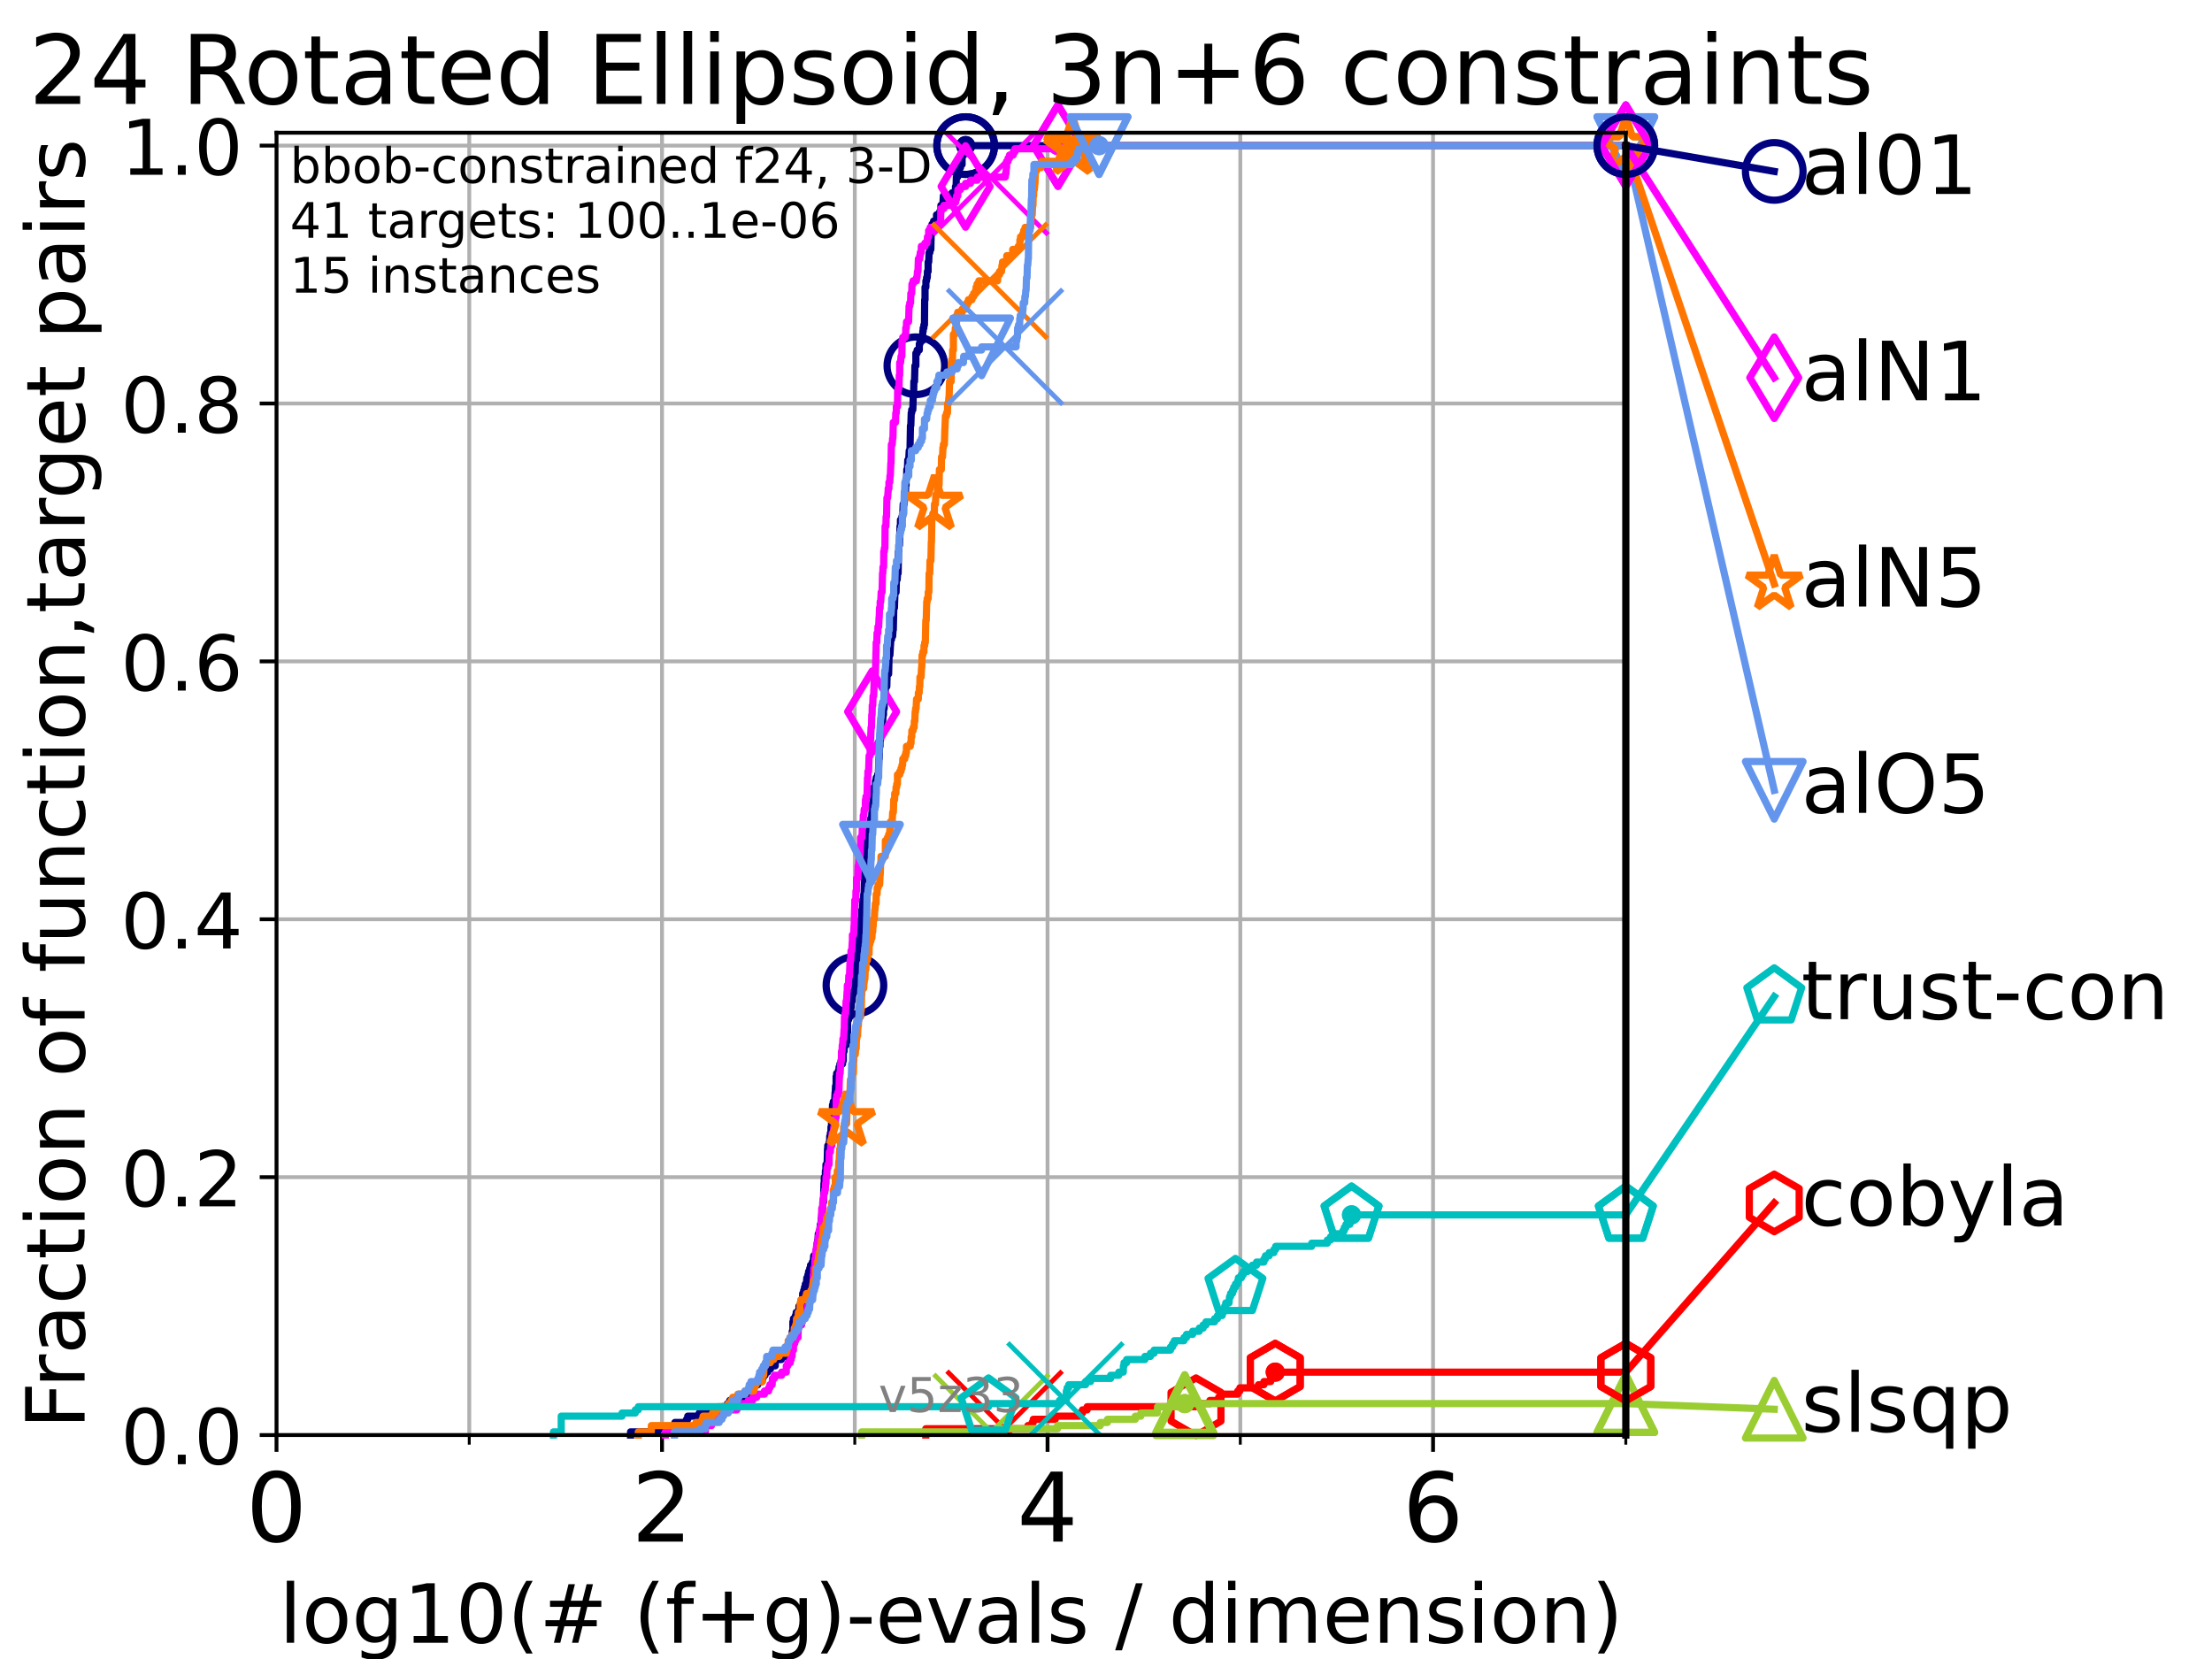 <?xml version="1.0" encoding="utf-8" standalone="no"?>
<!DOCTYPE svg PUBLIC "-//W3C//DTD SVG 1.1//EN"
  "http://www.w3.org/Graphics/SVG/1.1/DTD/svg11.dtd">
<!-- Created with matplotlib (https://matplotlib.org/) -->
<svg height="345.6pt" version="1.1" viewBox="0 0 460.8 345.6" width="460.8pt" xmlns="http://www.w3.org/2000/svg" xmlns:xlink="http://www.w3.org/1999/xlink">
 <defs>
  <style type="text/css">*{stroke-linecap:butt;stroke-linejoin:round;}</style>
 </defs>
 <g id="figure_1">
  <g id="patch_1">
   <path d="M 0 345.6 
L 460.8 345.6 
L 460.8 0 
L 0 0 
z
" style="fill:#ffffff;"/>
  </g>
  <g id="axes_1">
   <g id="patch_2">
    <path d="M 57.6 298.944 
L 338.688 298.944 
L 338.688 27.648 
L 57.6 27.648 
z
" style="fill:#ffffff;"/>
   </g>
   <g id="matplotlib.axis_1">
    <g id="xtick_1">
     <g id="line2d_1">
      <path clip-path="url(#p5988b863d3)" d="M 57.6 298.944 
L 57.6 27.648 
" style="fill:none;stroke:#b0b0b0;stroke-linecap:square;stroke-width:0.8;"/>
     </g>
     <g id="line2d_2">
      <defs>
       <path d="M 0 0 
L 0 3.5 
" id="m2bb52c35f8" style="stroke:#000000;stroke-width:0.8;"/>
      </defs>
      <g>
       <use style="stroke:#000000;stroke-width:0.8;" x="57.6" xlink:href="#m2bb52c35f8" y="298.944"/>
      </g>
     </g>
     <g id="text_1">
      <!-- 0 -->
      <g transform="translate(51.237 321.141)scale(0.2 -0.2)">
       <defs>
        <path d="M 31.781 66.406 
Q 24.172 66.406 20.328 58.906 
Q 16.5 51.422 16.5 36.375 
Q 16.5 21.391 20.328 13.891 
Q 24.172 6.391 31.781 6.391 
Q 39.453 6.391 43.281 13.891 
Q 47.125 21.391 47.125 36.375 
Q 47.125 51.422 43.281 58.906 
Q 39.453 66.406 31.781 66.406 
z
M 31.781 74.219 
Q 44.047 74.219 50.516 64.516 
Q 56.984 54.828 56.984 36.375 
Q 56.984 17.969 50.516 8.266 
Q 44.047 -1.422 31.781 -1.422 
Q 19.531 -1.422 13.062 8.266 
Q 6.594 17.969 6.594 36.375 
Q 6.594 54.828 13.062 64.516 
Q 19.531 74.219 31.781 74.219 
z
" id="DejaVuSans-48"/>
       </defs>
       <use xlink:href="#DejaVuSans-48"/>
      </g>
     </g>
    </g>
    <g id="xtick_2">
     <g id="line2d_3">
      <path clip-path="url(#p5988b863d3)" d="M 137.911 298.944 
L 137.911 27.648 
" style="fill:none;stroke:#b0b0b0;stroke-linecap:square;stroke-width:0.8;"/>
     </g>
     <g id="line2d_4">
      <g>
       <use style="stroke:#000000;stroke-width:0.8;" x="137.911" xlink:href="#m2bb52c35f8" y="298.944"/>
      </g>
     </g>
     <g id="text_2">
      <!-- 2 -->
      <g transform="translate(131.548 321.141)scale(0.2 -0.2)">
       <defs>
        <path d="M 19.188 8.297 
L 53.609 8.297 
L 53.609 0 
L 7.328 0 
L 7.328 8.297 
Q 12.938 14.109 22.625 23.891 
Q 32.328 33.688 34.812 36.531 
Q 39.547 41.844 41.422 45.531 
Q 43.312 49.219 43.312 52.781 
Q 43.312 58.594 39.234 62.25 
Q 35.156 65.922 28.609 65.922 
Q 23.969 65.922 18.812 64.312 
Q 13.672 62.703 7.812 59.422 
L 7.812 69.391 
Q 13.766 71.781 18.938 73 
Q 24.125 74.219 28.422 74.219 
Q 39.75 74.219 46.484 68.547 
Q 53.219 62.891 53.219 53.422 
Q 53.219 48.922 51.531 44.891 
Q 49.859 40.875 45.406 35.406 
Q 44.188 33.984 37.641 27.219 
Q 31.109 20.453 19.188 8.297 
z
" id="DejaVuSans-50"/>
       </defs>
       <use xlink:href="#DejaVuSans-50"/>
      </g>
     </g>
    </g>
    <g id="xtick_3">
     <g id="line2d_5">
      <path clip-path="url(#p5988b863d3)" d="M 218.222 298.944 
L 218.222 27.648 
" style="fill:none;stroke:#b0b0b0;stroke-linecap:square;stroke-width:0.8;"/>
     </g>
     <g id="line2d_6">
      <g>
       <use style="stroke:#000000;stroke-width:0.8;" x="218.222" xlink:href="#m2bb52c35f8" y="298.944"/>
      </g>
     </g>
     <g id="text_3">
      <!-- 4 -->
      <g transform="translate(211.859 321.141)scale(0.2 -0.2)">
       <defs>
        <path d="M 37.797 64.312 
L 12.891 25.391 
L 37.797 25.391 
z
M 35.203 72.906 
L 47.609 72.906 
L 47.609 25.391 
L 58.016 25.391 
L 58.016 17.188 
L 47.609 17.188 
L 47.609 0 
L 37.797 0 
L 37.797 17.188 
L 4.891 17.188 
L 4.891 26.703 
z
" id="DejaVuSans-52"/>
       </defs>
       <use xlink:href="#DejaVuSans-52"/>
      </g>
     </g>
    </g>
    <g id="xtick_4">
     <g id="line2d_7">
      <path clip-path="url(#p5988b863d3)" d="M 298.533 298.944 
L 298.533 27.648 
" style="fill:none;stroke:#b0b0b0;stroke-linecap:square;stroke-width:0.8;"/>
     </g>
     <g id="line2d_8">
      <g>
       <use style="stroke:#000000;stroke-width:0.8;" x="298.533" xlink:href="#m2bb52c35f8" y="298.944"/>
      </g>
     </g>
     <g id="text_4">
      <!-- 6 -->
      <g transform="translate(292.17 321.141)scale(0.2 -0.2)">
       <defs>
        <path d="M 33.016 40.375 
Q 26.375 40.375 22.484 35.828 
Q 18.609 31.297 18.609 23.391 
Q 18.609 15.531 22.484 10.953 
Q 26.375 6.391 33.016 6.391 
Q 39.656 6.391 43.531 10.953 
Q 47.406 15.531 47.406 23.391 
Q 47.406 31.297 43.531 35.828 
Q 39.656 40.375 33.016 40.375 
z
M 52.594 71.297 
L 52.594 62.312 
Q 48.875 64.062 45.094 64.984 
Q 41.312 65.922 37.594 65.922 
Q 27.828 65.922 22.672 59.328 
Q 17.531 52.734 16.797 39.406 
Q 19.672 43.656 24.016 45.922 
Q 28.375 48.188 33.594 48.188 
Q 44.578 48.188 50.953 41.516 
Q 57.328 34.859 57.328 23.391 
Q 57.328 12.156 50.688 5.359 
Q 44.047 -1.422 33.016 -1.422 
Q 20.359 -1.422 13.672 8.266 
Q 6.984 17.969 6.984 36.375 
Q 6.984 53.656 15.188 63.938 
Q 23.391 74.219 37.203 74.219 
Q 40.922 74.219 44.703 73.484 
Q 48.484 72.75 52.594 71.297 
z
" id="DejaVuSans-54"/>
       </defs>
       <use xlink:href="#DejaVuSans-54"/>
      </g>
     </g>
    </g>
    <g id="xtick_5">
     <g id="line2d_9">
      <path clip-path="url(#p5988b863d3)" d="M 97.755 298.944 
L 97.755 27.648 
" style="fill:none;stroke:#b0b0b0;stroke-linecap:square;stroke-width:0.8;"/>
     </g>
     <g id="line2d_10">
      <defs>
       <path d="M 0 0 
L 0 2 
" id="m3b30ea1d35" style="stroke:#000000;stroke-width:0.6;"/>
      </defs>
      <g>
       <use style="stroke:#000000;stroke-width:0.6;" x="97.755" xlink:href="#m3b30ea1d35" y="298.944"/>
      </g>
     </g>
    </g>
    <g id="xtick_6">
     <g id="line2d_11">
      <path clip-path="url(#p5988b863d3)" d="M 178.066 298.944 
L 178.066 27.648 
" style="fill:none;stroke:#b0b0b0;stroke-linecap:square;stroke-width:0.8;"/>
     </g>
     <g id="line2d_12">
      <g>
       <use style="stroke:#000000;stroke-width:0.6;" x="178.066" xlink:href="#m3b30ea1d35" y="298.944"/>
      </g>
     </g>
    </g>
    <g id="xtick_7">
     <g id="line2d_13">
      <path clip-path="url(#p5988b863d3)" d="M 258.377 298.944 
L 258.377 27.648 
" style="fill:none;stroke:#b0b0b0;stroke-linecap:square;stroke-width:0.8;"/>
     </g>
     <g id="line2d_14">
      <g>
       <use style="stroke:#000000;stroke-width:0.6;" x="258.377" xlink:href="#m3b30ea1d35" y="298.944"/>
      </g>
     </g>
    </g>
    <g id="xtick_8">
     <g id="line2d_15">
      <path clip-path="url(#p5988b863d3)" d="M 338.688 298.944 
L 338.688 27.648 
" style="fill:none;stroke:#b0b0b0;stroke-linecap:square;stroke-width:0.8;"/>
     </g>
     <g id="line2d_16">
      <g>
       <use style="stroke:#000000;stroke-width:0.6;" x="338.688" xlink:href="#m3b30ea1d35" y="298.944"/>
      </g>
     </g>
    </g>
    <g id="text_5">
     <!-- log10(# (f+g)-evals / dimension) -->
     <g transform="translate(58.145 342.218)scale(0.17 -0.17)">
      <defs>
       <path d="M 9.422 75.984 
L 18.406 75.984 
L 18.406 0 
L 9.422 0 
z
" id="DejaVuSans-108"/>
       <path d="M 30.609 48.391 
Q 23.391 48.391 19.188 42.75 
Q 14.984 37.109 14.984 27.297 
Q 14.984 17.484 19.156 11.844 
Q 23.344 6.203 30.609 6.203 
Q 37.797 6.203 41.984 11.859 
Q 46.188 17.531 46.188 27.297 
Q 46.188 37.016 41.984 42.703 
Q 37.797 48.391 30.609 48.391 
z
M 30.609 56 
Q 42.328 56 49.016 48.375 
Q 55.719 40.766 55.719 27.297 
Q 55.719 13.875 49.016 6.219 
Q 42.328 -1.422 30.609 -1.422 
Q 18.844 -1.422 12.172 6.219 
Q 5.516 13.875 5.516 27.297 
Q 5.516 40.766 12.172 48.375 
Q 18.844 56 30.609 56 
z
" id="DejaVuSans-111"/>
       <path d="M 45.406 27.984 
Q 45.406 37.75 41.375 43.109 
Q 37.359 48.484 30.078 48.484 
Q 22.859 48.484 18.828 43.109 
Q 14.797 37.75 14.797 27.984 
Q 14.797 18.266 18.828 12.891 
Q 22.859 7.516 30.078 7.516 
Q 37.359 7.516 41.375 12.891 
Q 45.406 18.266 45.406 27.984 
z
M 54.391 6.781 
Q 54.391 -7.172 48.188 -13.984 
Q 42 -20.797 29.203 -20.797 
Q 24.469 -20.797 20.266 -20.094 
Q 16.062 -19.391 12.109 -17.922 
L 12.109 -9.188 
Q 16.062 -11.328 19.922 -12.344 
Q 23.781 -13.375 27.781 -13.375 
Q 36.625 -13.375 41.016 -8.766 
Q 45.406 -4.156 45.406 5.172 
L 45.406 9.625 
Q 42.625 4.781 38.281 2.391 
Q 33.938 0 27.875 0 
Q 17.828 0 11.672 7.656 
Q 5.516 15.328 5.516 27.984 
Q 5.516 40.672 11.672 48.328 
Q 17.828 56 27.875 56 
Q 33.938 56 38.281 53.609 
Q 42.625 51.219 45.406 46.391 
L 45.406 54.688 
L 54.391 54.688 
z
" id="DejaVuSans-103"/>
       <path d="M 12.406 8.297 
L 28.516 8.297 
L 28.516 63.922 
L 10.984 60.406 
L 10.984 69.391 
L 28.422 72.906 
L 38.281 72.906 
L 38.281 8.297 
L 54.391 8.297 
L 54.391 0 
L 12.406 0 
z
" id="DejaVuSans-49"/>
       <path d="M 31 75.875 
Q 24.469 64.656 21.281 53.656 
Q 18.109 42.672 18.109 31.391 
Q 18.109 20.125 21.312 9.062 
Q 24.516 -2 31 -13.188 
L 23.188 -13.188 
Q 15.875 -1.703 12.234 9.375 
Q 8.594 20.453 8.594 31.391 
Q 8.594 42.281 12.203 53.312 
Q 15.828 64.359 23.188 75.875 
z
" id="DejaVuSans-40"/>
       <path d="M 51.125 44 
L 36.922 44 
L 32.812 27.688 
L 47.125 27.688 
z
M 43.797 71.781 
L 38.719 51.516 
L 52.984 51.516 
L 58.109 71.781 
L 65.922 71.781 
L 60.891 51.516 
L 76.125 51.516 
L 76.125 44 
L 58.984 44 
L 54.984 27.688 
L 70.516 27.688 
L 70.516 20.219 
L 53.078 20.219 
L 48 0 
L 40.188 0 
L 45.219 20.219 
L 30.906 20.219 
L 25.875 0 
L 18.016 0 
L 23.094 20.219 
L 7.719 20.219 
L 7.719 27.688 
L 24.906 27.688 
L 29 44 
L 13.281 44 
L 13.281 51.516 
L 30.906 51.516 
L 35.891 71.781 
z
" id="DejaVuSans-35"/>
       <path id="DejaVuSans-32"/>
       <path d="M 37.109 75.984 
L 37.109 68.5 
L 28.516 68.5 
Q 23.688 68.5 21.797 66.547 
Q 19.922 64.594 19.922 59.516 
L 19.922 54.688 
L 34.719 54.688 
L 34.719 47.703 
L 19.922 47.703 
L 19.922 0 
L 10.891 0 
L 10.891 47.703 
L 2.297 47.703 
L 2.297 54.688 
L 10.891 54.688 
L 10.891 58.5 
Q 10.891 67.625 15.141 71.797 
Q 19.391 75.984 28.609 75.984 
z
" id="DejaVuSans-102"/>
       <path d="M 46 62.703 
L 46 35.5 
L 73.188 35.5 
L 73.188 27.203 
L 46 27.203 
L 46 0 
L 37.797 0 
L 37.797 27.203 
L 10.594 27.203 
L 10.594 35.5 
L 37.797 35.5 
L 37.797 62.703 
z
" id="DejaVuSans-43"/>
       <path d="M 8.016 75.875 
L 15.828 75.875 
Q 23.141 64.359 26.781 53.312 
Q 30.422 42.281 30.422 31.391 
Q 30.422 20.453 26.781 9.375 
Q 23.141 -1.703 15.828 -13.188 
L 8.016 -13.188 
Q 14.5 -2 17.703 9.062 
Q 20.906 20.125 20.906 31.391 
Q 20.906 42.672 17.703 53.656 
Q 14.5 64.656 8.016 75.875 
z
" id="DejaVuSans-41"/>
       <path d="M 4.891 31.391 
L 31.203 31.391 
L 31.203 23.391 
L 4.891 23.391 
z
" id="DejaVuSans-45"/>
       <path d="M 56.203 29.594 
L 56.203 25.203 
L 14.891 25.203 
Q 15.484 15.922 20.484 11.062 
Q 25.484 6.203 34.422 6.203 
Q 39.594 6.203 44.453 7.469 
Q 49.312 8.734 54.109 11.281 
L 54.109 2.781 
Q 49.266 0.734 44.188 -0.344 
Q 39.109 -1.422 33.891 -1.422 
Q 20.797 -1.422 13.156 6.188 
Q 5.516 13.812 5.516 26.812 
Q 5.516 40.234 12.766 48.109 
Q 20.016 56 32.328 56 
Q 43.359 56 49.781 48.891 
Q 56.203 41.797 56.203 29.594 
z
M 47.219 32.234 
Q 47.125 39.594 43.094 43.984 
Q 39.062 48.391 32.422 48.391 
Q 24.906 48.391 20.391 44.141 
Q 15.875 39.891 15.188 32.172 
z
" id="DejaVuSans-101"/>
       <path d="M 2.984 54.688 
L 12.5 54.688 
L 29.594 8.797 
L 46.688 54.688 
L 56.203 54.688 
L 35.688 0 
L 23.484 0 
z
" id="DejaVuSans-118"/>
       <path d="M 34.281 27.484 
Q 23.391 27.484 19.188 25 
Q 14.984 22.516 14.984 16.5 
Q 14.984 11.719 18.141 8.906 
Q 21.297 6.109 26.703 6.109 
Q 34.188 6.109 38.703 11.406 
Q 43.219 16.703 43.219 25.484 
L 43.219 27.484 
z
M 52.203 31.203 
L 52.203 0 
L 43.219 0 
L 43.219 8.297 
Q 40.141 3.328 35.547 0.953 
Q 30.953 -1.422 24.312 -1.422 
Q 15.922 -1.422 10.953 3.297 
Q 6 8.016 6 15.922 
Q 6 25.141 12.172 29.828 
Q 18.359 34.516 30.609 34.516 
L 43.219 34.516 
L 43.219 35.406 
Q 43.219 41.609 39.141 45 
Q 35.062 48.391 27.688 48.391 
Q 23 48.391 18.547 47.266 
Q 14.109 46.141 10.016 43.891 
L 10.016 52.203 
Q 14.938 54.109 19.578 55.047 
Q 24.219 56 28.609 56 
Q 40.484 56 46.344 49.844 
Q 52.203 43.703 52.203 31.203 
z
" id="DejaVuSans-97"/>
       <path d="M 44.281 53.078 
L 44.281 44.578 
Q 40.484 46.531 36.375 47.5 
Q 32.281 48.484 27.875 48.484 
Q 21.188 48.484 17.844 46.438 
Q 14.5 44.391 14.5 40.281 
Q 14.5 37.156 16.891 35.375 
Q 19.281 33.594 26.516 31.984 
L 29.594 31.297 
Q 39.156 29.25 43.188 25.516 
Q 47.219 21.781 47.219 15.094 
Q 47.219 7.469 41.188 3.016 
Q 35.156 -1.422 24.609 -1.422 
Q 20.219 -1.422 15.453 -0.562 
Q 10.688 0.297 5.422 2 
L 5.422 11.281 
Q 10.406 8.688 15.234 7.391 
Q 20.062 6.109 24.812 6.109 
Q 31.156 6.109 34.562 8.281 
Q 37.984 10.453 37.984 14.406 
Q 37.984 18.062 35.516 20.016 
Q 33.062 21.969 24.703 23.781 
L 21.578 24.516 
Q 13.234 26.266 9.516 29.906 
Q 5.812 33.547 5.812 39.891 
Q 5.812 47.609 11.281 51.797 
Q 16.75 56 26.812 56 
Q 31.781 56 36.172 55.266 
Q 40.578 54.547 44.281 53.078 
z
" id="DejaVuSans-115"/>
       <path d="M 25.391 72.906 
L 33.688 72.906 
L 8.297 -9.281 
L 0 -9.281 
z
" id="DejaVuSans-47"/>
       <path d="M 45.406 46.391 
L 45.406 75.984 
L 54.391 75.984 
L 54.391 0 
L 45.406 0 
L 45.406 8.203 
Q 42.578 3.328 38.25 0.953 
Q 33.938 -1.422 27.875 -1.422 
Q 17.969 -1.422 11.734 6.484 
Q 5.516 14.406 5.516 27.297 
Q 5.516 40.188 11.734 48.094 
Q 17.969 56 27.875 56 
Q 33.938 56 38.25 53.625 
Q 42.578 51.266 45.406 46.391 
z
M 14.797 27.297 
Q 14.797 17.391 18.875 11.75 
Q 22.953 6.109 30.078 6.109 
Q 37.203 6.109 41.297 11.75 
Q 45.406 17.391 45.406 27.297 
Q 45.406 37.203 41.297 42.844 
Q 37.203 48.484 30.078 48.484 
Q 22.953 48.484 18.875 42.844 
Q 14.797 37.203 14.797 27.297 
z
" id="DejaVuSans-100"/>
       <path d="M 9.422 54.688 
L 18.406 54.688 
L 18.406 0 
L 9.422 0 
z
M 9.422 75.984 
L 18.406 75.984 
L 18.406 64.594 
L 9.422 64.594 
z
" id="DejaVuSans-105"/>
       <path d="M 52 44.188 
Q 55.375 50.25 60.062 53.125 
Q 64.75 56 71.094 56 
Q 79.641 56 84.281 50.016 
Q 88.922 44.047 88.922 33.016 
L 88.922 0 
L 79.891 0 
L 79.891 32.719 
Q 79.891 40.578 77.094 44.375 
Q 74.312 48.188 68.609 48.188 
Q 61.625 48.188 57.562 43.547 
Q 53.516 38.922 53.516 30.906 
L 53.516 0 
L 44.484 0 
L 44.484 32.719 
Q 44.484 40.625 41.703 44.406 
Q 38.922 48.188 33.109 48.188 
Q 26.219 48.188 22.156 43.531 
Q 18.109 38.875 18.109 30.906 
L 18.109 0 
L 9.078 0 
L 9.078 54.688 
L 18.109 54.688 
L 18.109 46.188 
Q 21.188 51.219 25.484 53.609 
Q 29.781 56 35.688 56 
Q 41.656 56 45.828 52.969 
Q 50 49.953 52 44.188 
z
" id="DejaVuSans-109"/>
       <path d="M 54.891 33.016 
L 54.891 0 
L 45.906 0 
L 45.906 32.719 
Q 45.906 40.484 42.875 44.328 
Q 39.844 48.188 33.797 48.188 
Q 26.516 48.188 22.312 43.547 
Q 18.109 38.922 18.109 30.906 
L 18.109 0 
L 9.078 0 
L 9.078 54.688 
L 18.109 54.688 
L 18.109 46.188 
Q 21.344 51.125 25.703 53.562 
Q 30.078 56 35.797 56 
Q 45.219 56 50.047 50.172 
Q 54.891 44.344 54.891 33.016 
z
" id="DejaVuSans-110"/>
      </defs>
      <use xlink:href="#DejaVuSans-108"/>
      <use x="27.783" xlink:href="#DejaVuSans-111"/>
      <use x="88.965" xlink:href="#DejaVuSans-103"/>
      <use x="152.441" xlink:href="#DejaVuSans-49"/>
      <use x="216.064" xlink:href="#DejaVuSans-48"/>
      <use x="279.688" xlink:href="#DejaVuSans-40"/>
      <use x="318.701" xlink:href="#DejaVuSans-35"/>
      <use x="402.49" xlink:href="#DejaVuSans-32"/>
      <use x="434.277" xlink:href="#DejaVuSans-40"/>
      <use x="473.291" xlink:href="#DejaVuSans-102"/>
      <use x="508.496" xlink:href="#DejaVuSans-43"/>
      <use x="592.285" xlink:href="#DejaVuSans-103"/>
      <use x="655.762" xlink:href="#DejaVuSans-41"/>
      <use x="694.775" xlink:href="#DejaVuSans-45"/>
      <use x="730.859" xlink:href="#DejaVuSans-101"/>
      <use x="792.383" xlink:href="#DejaVuSans-118"/>
      <use x="851.562" xlink:href="#DejaVuSans-97"/>
      <use x="912.842" xlink:href="#DejaVuSans-108"/>
      <use x="940.625" xlink:href="#DejaVuSans-115"/>
      <use x="992.725" xlink:href="#DejaVuSans-32"/>
      <use x="1024.512" xlink:href="#DejaVuSans-47"/>
      <use x="1058.203" xlink:href="#DejaVuSans-32"/>
      <use x="1089.99" xlink:href="#DejaVuSans-100"/>
      <use x="1153.467" xlink:href="#DejaVuSans-105"/>
      <use x="1181.25" xlink:href="#DejaVuSans-109"/>
      <use x="1278.662" xlink:href="#DejaVuSans-101"/>
      <use x="1340.186" xlink:href="#DejaVuSans-110"/>
      <use x="1403.564" xlink:href="#DejaVuSans-115"/>
      <use x="1455.664" xlink:href="#DejaVuSans-105"/>
      <use x="1483.447" xlink:href="#DejaVuSans-111"/>
      <use x="1544.629" xlink:href="#DejaVuSans-110"/>
      <use x="1608.008" xlink:href="#DejaVuSans-41"/>
     </g>
    </g>
   </g>
   <g id="matplotlib.axis_2">
    <g id="ytick_1">
     <g id="line2d_17">
      <path clip-path="url(#p5988b863d3)" d="M 57.6 298.944 
L 338.688 298.944 
" style="fill:none;stroke:#b0b0b0;stroke-linecap:square;stroke-width:0.8;"/>
     </g>
     <g id="line2d_18">
      <defs>
       <path d="M 0 0 
L -3.5 0 
" id="m9542c3ff19" style="stroke:#000000;stroke-width:0.8;"/>
      </defs>
      <g>
       <use style="stroke:#000000;stroke-width:0.8;" x="57.6" xlink:href="#m9542c3ff19" y="298.944"/>
      </g>
     </g>
     <g id="text_6">
      <!-- 0.0 -->
      <g transform="translate(25.155 305.023)scale(0.16 -0.16)">
       <defs>
        <path d="M 10.688 12.406 
L 21 12.406 
L 21 0 
L 10.688 0 
z
" id="DejaVuSans-46"/>
       </defs>
       <use xlink:href="#DejaVuSans-48"/>
       <use x="63.623" xlink:href="#DejaVuSans-46"/>
       <use x="95.41" xlink:href="#DejaVuSans-48"/>
      </g>
     </g>
    </g>
    <g id="ytick_2">
     <g id="line2d_19">
      <path clip-path="url(#p5988b863d3)" d="M 57.6 245.222 
L 338.688 245.222 
" style="fill:none;stroke:#b0b0b0;stroke-linecap:square;stroke-width:0.8;"/>
     </g>
     <g id="line2d_20">
      <g>
       <use style="stroke:#000000;stroke-width:0.8;" x="57.6" xlink:href="#m9542c3ff19" y="245.222"/>
      </g>
     </g>
     <g id="text_7">
      <!-- 0.2 -->
      <g transform="translate(25.155 251.301)scale(0.16 -0.16)">
       <use xlink:href="#DejaVuSans-48"/>
       <use x="63.623" xlink:href="#DejaVuSans-46"/>
       <use x="95.41" xlink:href="#DejaVuSans-50"/>
      </g>
     </g>
    </g>
    <g id="ytick_3">
     <g id="line2d_21">
      <path clip-path="url(#p5988b863d3)" d="M 57.6 191.5 
L 338.688 191.5 
" style="fill:none;stroke:#b0b0b0;stroke-linecap:square;stroke-width:0.8;"/>
     </g>
     <g id="line2d_22">
      <g>
       <use style="stroke:#000000;stroke-width:0.8;" x="57.6" xlink:href="#m9542c3ff19" y="191.5"/>
      </g>
     </g>
     <g id="text_8">
      <!-- 0.4 -->
      <g transform="translate(25.155 197.579)scale(0.16 -0.16)">
       <use xlink:href="#DejaVuSans-48"/>
       <use x="63.623" xlink:href="#DejaVuSans-46"/>
       <use x="95.41" xlink:href="#DejaVuSans-52"/>
      </g>
     </g>
    </g>
    <g id="ytick_4">
     <g id="line2d_23">
      <path clip-path="url(#p5988b863d3)" d="M 57.6 137.778 
L 338.688 137.778 
" style="fill:none;stroke:#b0b0b0;stroke-linecap:square;stroke-width:0.8;"/>
     </g>
     <g id="line2d_24">
      <g>
       <use style="stroke:#000000;stroke-width:0.8;" x="57.6" xlink:href="#m9542c3ff19" y="137.778"/>
      </g>
     </g>
     <g id="text_9">
      <!-- 0.6 -->
      <g transform="translate(25.155 143.857)scale(0.16 -0.16)">
       <use xlink:href="#DejaVuSans-48"/>
       <use x="63.623" xlink:href="#DejaVuSans-46"/>
       <use x="95.41" xlink:href="#DejaVuSans-54"/>
      </g>
     </g>
    </g>
    <g id="ytick_5">
     <g id="line2d_25">
      <path clip-path="url(#p5988b863d3)" d="M 57.6 84.056 
L 338.688 84.056 
" style="fill:none;stroke:#b0b0b0;stroke-linecap:square;stroke-width:0.8;"/>
     </g>
     <g id="line2d_26">
      <g>
       <use style="stroke:#000000;stroke-width:0.8;" x="57.6" xlink:href="#m9542c3ff19" y="84.056"/>
      </g>
     </g>
     <g id="text_10">
      <!-- 0.8 -->
      <g transform="translate(25.155 90.135)scale(0.16 -0.16)">
       <defs>
        <path d="M 31.781 34.625 
Q 24.75 34.625 20.719 30.859 
Q 16.703 27.094 16.703 20.516 
Q 16.703 13.922 20.719 10.156 
Q 24.75 6.391 31.781 6.391 
Q 38.812 6.391 42.859 10.172 
Q 46.922 13.969 46.922 20.516 
Q 46.922 27.094 42.891 30.859 
Q 38.875 34.625 31.781 34.625 
z
M 21.922 38.812 
Q 15.578 40.375 12.031 44.719 
Q 8.5 49.078 8.5 55.328 
Q 8.5 64.062 14.719 69.141 
Q 20.953 74.219 31.781 74.219 
Q 42.672 74.219 48.875 69.141 
Q 55.078 64.062 55.078 55.328 
Q 55.078 49.078 51.531 44.719 
Q 48 40.375 41.703 38.812 
Q 48.828 37.156 52.797 32.312 
Q 56.781 27.484 56.781 20.516 
Q 56.781 9.906 50.312 4.234 
Q 43.844 -1.422 31.781 -1.422 
Q 19.734 -1.422 13.25 4.234 
Q 6.781 9.906 6.781 20.516 
Q 6.781 27.484 10.781 32.312 
Q 14.797 37.156 21.922 38.812 
z
M 18.312 54.391 
Q 18.312 48.734 21.844 45.562 
Q 25.391 42.391 31.781 42.391 
Q 38.141 42.391 41.719 45.562 
Q 45.312 48.734 45.312 54.391 
Q 45.312 60.062 41.719 63.234 
Q 38.141 66.406 31.781 66.406 
Q 25.391 66.406 21.844 63.234 
Q 18.312 60.062 18.312 54.391 
z
" id="DejaVuSans-56"/>
       </defs>
       <use xlink:href="#DejaVuSans-48"/>
       <use x="63.623" xlink:href="#DejaVuSans-46"/>
       <use x="95.41" xlink:href="#DejaVuSans-56"/>
      </g>
     </g>
    </g>
    <g id="ytick_6">
     <g id="line2d_27">
      <path clip-path="url(#p5988b863d3)" d="M 57.6 30.334 
L 338.688 30.334 
" style="fill:none;stroke:#b0b0b0;stroke-linecap:square;stroke-width:0.8;"/>
     </g>
     <g id="line2d_28">
      <g>
       <use style="stroke:#000000;stroke-width:0.8;" x="57.6" xlink:href="#m9542c3ff19" y="30.334"/>
      </g>
     </g>
     <g id="text_11">
      <!-- 1.0 -->
      <g transform="translate(25.155 36.413)scale(0.16 -0.16)">
       <use xlink:href="#DejaVuSans-49"/>
       <use x="63.623" xlink:href="#DejaVuSans-46"/>
       <use x="95.41" xlink:href="#DejaVuSans-48"/>
      </g>
     </g>
    </g>
    <g id="text_12">
     <!-- Fraction of function,target pairs -->
     <g transform="translate(17.62 297.681)rotate(-90)scale(0.17 -0.17)">
      <defs>
       <path d="M 9.812 72.906 
L 51.703 72.906 
L 51.703 64.594 
L 19.672 64.594 
L 19.672 43.109 
L 48.578 43.109 
L 48.578 34.812 
L 19.672 34.812 
L 19.672 0 
L 9.812 0 
z
" id="DejaVuSans-70"/>
       <path d="M 41.109 46.297 
Q 39.594 47.172 37.812 47.578 
Q 36.031 48 33.891 48 
Q 26.266 48 22.188 43.047 
Q 18.109 38.094 18.109 28.812 
L 18.109 0 
L 9.078 0 
L 9.078 54.688 
L 18.109 54.688 
L 18.109 46.188 
Q 20.953 51.172 25.484 53.578 
Q 30.031 56 36.531 56 
Q 37.453 56 38.578 55.875 
Q 39.703 55.766 41.062 55.516 
z
" id="DejaVuSans-114"/>
       <path d="M 48.781 52.594 
L 48.781 44.188 
Q 44.969 46.297 41.141 47.344 
Q 37.312 48.391 33.406 48.391 
Q 24.656 48.391 19.812 42.844 
Q 14.984 37.312 14.984 27.297 
Q 14.984 17.281 19.812 11.734 
Q 24.656 6.203 33.406 6.203 
Q 37.312 6.203 41.141 7.25 
Q 44.969 8.297 48.781 10.406 
L 48.781 2.094 
Q 45.016 0.344 40.984 -0.531 
Q 36.969 -1.422 32.422 -1.422 
Q 20.062 -1.422 12.781 6.344 
Q 5.516 14.109 5.516 27.297 
Q 5.516 40.672 12.859 48.328 
Q 20.219 56 33.016 56 
Q 37.156 56 41.109 55.141 
Q 45.062 54.297 48.781 52.594 
z
" id="DejaVuSans-99"/>
       <path d="M 18.312 70.219 
L 18.312 54.688 
L 36.812 54.688 
L 36.812 47.703 
L 18.312 47.703 
L 18.312 18.016 
Q 18.312 11.328 20.141 9.422 
Q 21.969 7.516 27.594 7.516 
L 36.812 7.516 
L 36.812 0 
L 27.594 0 
Q 17.188 0 13.234 3.875 
Q 9.281 7.766 9.281 18.016 
L 9.281 47.703 
L 2.688 47.703 
L 2.688 54.688 
L 9.281 54.688 
L 9.281 70.219 
z
" id="DejaVuSans-116"/>
       <path d="M 8.5 21.578 
L 8.5 54.688 
L 17.484 54.688 
L 17.484 21.922 
Q 17.484 14.156 20.5 10.266 
Q 23.531 6.391 29.594 6.391 
Q 36.859 6.391 41.078 11.031 
Q 45.312 15.672 45.312 23.688 
L 45.312 54.688 
L 54.297 54.688 
L 54.297 0 
L 45.312 0 
L 45.312 8.406 
Q 42.047 3.422 37.719 1 
Q 33.406 -1.422 27.688 -1.422 
Q 18.266 -1.422 13.375 4.438 
Q 8.5 10.297 8.5 21.578 
z
M 31.109 56 
z
" id="DejaVuSans-117"/>
       <path d="M 11.719 12.406 
L 22.016 12.406 
L 22.016 4 
L 14.016 -11.625 
L 7.719 -11.625 
L 11.719 4 
z
" id="DejaVuSans-44"/>
       <path d="M 18.109 8.203 
L 18.109 -20.797 
L 9.078 -20.797 
L 9.078 54.688 
L 18.109 54.688 
L 18.109 46.391 
Q 20.953 51.266 25.266 53.625 
Q 29.594 56 35.594 56 
Q 45.562 56 51.781 48.094 
Q 58.016 40.188 58.016 27.297 
Q 58.016 14.406 51.781 6.484 
Q 45.562 -1.422 35.594 -1.422 
Q 29.594 -1.422 25.266 0.953 
Q 20.953 3.328 18.109 8.203 
z
M 48.688 27.297 
Q 48.688 37.203 44.609 42.844 
Q 40.531 48.484 33.406 48.484 
Q 26.266 48.484 22.188 42.844 
Q 18.109 37.203 18.109 27.297 
Q 18.109 17.391 22.188 11.75 
Q 26.266 6.109 33.406 6.109 
Q 40.531 6.109 44.609 11.75 
Q 48.688 17.391 48.688 27.297 
z
" id="DejaVuSans-112"/>
      </defs>
      <use xlink:href="#DejaVuSans-70"/>
      <use x="50.27" xlink:href="#DejaVuSans-114"/>
      <use x="91.383" xlink:href="#DejaVuSans-97"/>
      <use x="152.662" xlink:href="#DejaVuSans-99"/>
      <use x="207.643" xlink:href="#DejaVuSans-116"/>
      <use x="246.852" xlink:href="#DejaVuSans-105"/>
      <use x="274.635" xlink:href="#DejaVuSans-111"/>
      <use x="335.816" xlink:href="#DejaVuSans-110"/>
      <use x="399.195" xlink:href="#DejaVuSans-32"/>
      <use x="430.982" xlink:href="#DejaVuSans-111"/>
      <use x="492.164" xlink:href="#DejaVuSans-102"/>
      <use x="527.369" xlink:href="#DejaVuSans-32"/>
      <use x="559.156" xlink:href="#DejaVuSans-102"/>
      <use x="594.361" xlink:href="#DejaVuSans-117"/>
      <use x="657.74" xlink:href="#DejaVuSans-110"/>
      <use x="721.119" xlink:href="#DejaVuSans-99"/>
      <use x="776.1" xlink:href="#DejaVuSans-116"/>
      <use x="815.309" xlink:href="#DejaVuSans-105"/>
      <use x="843.092" xlink:href="#DejaVuSans-111"/>
      <use x="904.273" xlink:href="#DejaVuSans-110"/>
      <use x="967.652" xlink:href="#DejaVuSans-44"/>
      <use x="999.439" xlink:href="#DejaVuSans-116"/>
      <use x="1038.648" xlink:href="#DejaVuSans-97"/>
      <use x="1099.928" xlink:href="#DejaVuSans-114"/>
      <use x="1139.291" xlink:href="#DejaVuSans-103"/>
      <use x="1202.768" xlink:href="#DejaVuSans-101"/>
      <use x="1264.291" xlink:href="#DejaVuSans-116"/>
      <use x="1303.5" xlink:href="#DejaVuSans-32"/>
      <use x="1335.287" xlink:href="#DejaVuSans-112"/>
      <use x="1398.764" xlink:href="#DejaVuSans-97"/>
      <use x="1460.043" xlink:href="#DejaVuSans-105"/>
      <use x="1487.826" xlink:href="#DejaVuSans-114"/>
      <use x="1528.939" xlink:href="#DejaVuSans-115"/>
     </g>
    </g>
   </g>
   <g id="line2d_29">
    <defs>
     <path d="M 0 1.5 
C 0.398 1.5 0.779 1.342 1.061 1.061 
C 1.342 0.779 1.5 0.398 1.5 0 
C 1.5 -0.398 1.342 -0.779 1.061 -1.061 
C 0.779 -1.342 0.398 -1.5 0 -1.5 
C -0.398 -1.5 -0.779 -1.342 -1.061 -1.061 
C -1.342 -0.779 -1.5 -0.398 -1.5 0 
C -1.5 0.398 -1.342 0.779 -1.061 1.061 
C -0.779 1.342 -0.398 1.5 0 1.5 
z
" id="mcb30aabd9a" style="stroke:#000080;"/>
    </defs>
    <g>
     <use style="fill:#000080;stroke:#000080;" x="201.163" xlink:href="#mcb30aabd9a" y="30.334"/>
     <use style="fill:#000080;stroke:#000080;" x="201.163" xlink:href="#mcb30aabd9a" y="30.334"/>
    </g>
   </g>
   <g id="line2d_30">
    <path d="M 131.355 298.944 
L 131.355 298.289 
L 136.955 298.289 
L 136.955 297.634 
L 140.599 297.634 
L 140.599 296.323 
L 143.015 296.323 
L 143.015 295.668 
L 143.273 295.668 
L 143.273 295.013 
L 145.666 295.013 
L 145.666 294.358 
L 146.538 294.358 
L 146.538 293.703 
L 150.458 293.703 
L 150.458 293.048 
L 151.555 293.048 
L 151.555 292.393 
L 152.027 292.393 
L 152.027 291.737 
L 153.467 291.737 
L 153.467 291.082 
L 156.439 291.082 
L 156.439 290.427 
L 156.559 290.427 
L 156.559 289.772 
L 156.796 289.772 
L 156.875 288.462 
L 157.865 288.462 
L 157.865 287.807 
L 158.767 287.807 
L 158.767 287.151 
L 158.942 287.151 
L 158.942 286.496 
L 159.355 286.496 
L 159.355 285.841 
L 159.891 285.841 
L 159.891 285.186 
L 160.506 285.186 
L 160.506 284.531 
L 161.496 284.531 
L 161.496 283.22 
L 162.771 283.22 
L 162.771 282.565 
L 163.828 282.565 
L 163.854 281.255 
L 164.089 281.255 
L 164.192 279.945 
L 164.295 279.945 
L 164.295 279.29 
L 164.998 279.29 
L 165.047 277.324 
L 165.169 277.324 
L 165.169 275.359 
L 165.291 275.359 
L 165.291 274.704 
L 165.697 274.704 
L 165.697 274.048 
L 165.862 274.048 
L 165.862 273.393 
L 166.437 273.393 
L 166.437 272.083 
L 167.147 272.083 
L 167.212 269.462 
L 167.428 269.462 
L 167.428 268.807 
L 167.598 268.807 
L 167.598 268.152 
L 167.767 268.152 
L 167.767 267.497 
L 167.975 267.497 
L 168.079 266.187 
L 168.304 266.187 
L 168.304 265.532 
L 168.446 265.532 
L 168.446 264.876 
L 168.686 264.876 
L 168.686 264.221 
L 168.845 264.221 
L 168.845 263.566 
L 169.235 263.566 
L 169.235 262.911 
L 169.408 262.911 
L 169.503 261.601 
L 169.898 261.601 
L 169.898 260.946 
L 170.137 260.946 
L 170.137 260.29 
L 170.283 260.29 
L 170.356 258.325 
L 170.428 258.325 
L 170.464 257.015 
L 170.678 257.015 
L 170.678 256.36 
L 170.855 256.36 
L 170.908 255.049 
L 170.995 255.049 
L 171.1 253.739 
L 171.169 253.739 
L 171.238 252.429 
L 171.289 252.429 
L 171.392 251.118 
L 171.409 251.118 
L 171.409 250.463 
L 171.545 250.463 
L 171.646 246.532 
L 171.696 246.532 
L 171.729 245.222 
L 171.929 245.222 
L 171.946 243.912 
L 172.044 243.912 
L 172.061 242.601 
L 172.305 242.601 
L 172.386 239.326 
L 172.434 239.326 
L 172.434 238.671 
L 172.705 238.671 
L 172.705 238.015 
L 172.831 238.015 
L 172.847 236.705 
L 172.972 236.705 
L 172.972 236.05 
L 173.096 236.05 
L 173.111 234.74 
L 173.219 234.74 
L 173.234 232.774 
L 173.341 232.774 
L 173.433 230.154 
L 173.584 230.154 
L 173.584 229.499 
L 173.867 229.499 
L 173.97 227.533 
L 174 227.533 
L 174.058 226.223 
L 174.175 226.223 
L 174.175 224.257 
L 174.291 224.257 
L 174.291 223.602 
L 174.676 223.602 
L 174.676 222.947 
L 174.789 222.947 
L 174.789 222.292 
L 174.97 222.292 
L 174.97 221.637 
L 175.517 221.637 
L 175.517 220.982 
L 175.678 220.982 
L 175.678 219.016 
L 175.837 219.016 
L 175.863 217.706 
L 176.28 217.706 
L 176.28 217.051 
L 176.434 217.051 
L 176.46 215.085 
L 176.562 215.085 
L 176.574 212.465 
L 176.776 212.465 
L 176.776 211.81 
L 177.123 211.81 
L 177.221 209.844 
L 177.294 209.844 
L 177.318 208.534 
L 177.511 208.534 
L 177.547 207.224 
L 177.702 207.224 
L 177.702 206.568 
L 178.09 206.568 
L 178.101 205.258 
L 178.217 205.258 
L 178.263 203.948 
L 178.332 203.948 
L 178.4 201.982 
L 178.48 201.982 
L 178.491 198.707 
L 178.649 198.707 
L 178.75 196.741 
L 178.928 196.741 
L 178.994 193.465 
L 179.126 193.465 
L 179.148 192.155 
L 179.333 192.155 
L 179.333 191.5 
L 179.462 191.5 
L 179.537 189.535 
L 179.665 189.535 
L 179.665 187.569 
L 179.876 187.569 
L 179.939 186.259 
L 180.011 186.259 
L 180.084 182.328 
L 180.136 182.328 
L 180.218 178.397 
L 180.259 178.397 
L 180.351 175.777 
L 180.544 175.777 
L 180.544 175.121 
L 180.685 175.121 
L 180.685 173.811 
L 180.913 173.811 
L 180.913 173.156 
L 181.158 173.156 
L 181.158 172.501 
L 181.275 172.501 
L 181.371 170.535 
L 181.572 170.535 
L 181.629 169.225 
L 181.743 169.225 
L 181.78 167.26 
L 181.855 167.26 
L 181.902 165.294 
L 181.995 165.294 
L 182.087 163.984 
L 182.335 163.984 
L 182.371 162.674 
L 182.525 162.674 
L 182.525 162.018 
L 182.82 162.018 
L 182.82 161.363 
L 182.978 161.363 
L 183.083 158.088 
L 183.144 158.088 
L 183.222 155.467 
L 183.317 155.467 
L 183.317 154.157 
L 183.429 154.157 
L 183.429 152.846 
L 183.59 152.846 
L 183.692 150.226 
L 183.876 150.226 
L 183.967 148.916 
L 184.042 148.916 
L 184.042 147.605 
L 184.19 147.605 
L 184.239 144.33 
L 184.393 144.33 
L 184.474 143.019 
L 184.737 143.019 
L 184.809 140.399 
L 185.114 140.399 
L 185.215 136.468 
L 185.384 136.468 
L 185.49 134.502 
L 185.498 134.502 
L 185.574 133.192 
L 185.724 133.192 
L 185.724 132.537 
L 185.955 132.537 
L 186.036 131.227 
L 186.088 131.227 
L 186.197 126.641 
L 186.328 126.641 
L 186.436 123.365 
L 186.672 123.365 
L 186.736 120.744 
L 186.898 120.744 
L 186.982 119.434 
L 187.093 119.434 
L 187.176 114.848 
L 187.245 114.848 
L 187.245 113.538 
L 187.382 113.538 
L 187.49 109.607 
L 187.585 109.607 
L 187.585 108.296 
L 187.879 108.296 
L 187.879 107.641 
L 188.043 107.641 
L 188.148 105.021 
L 188.362 105.021 
L 188.446 103.71 
L 188.618 103.71 
L 188.675 101.09 
L 188.751 101.09 
L 188.751 99.78 
L 188.87 99.78 
L 188.907 97.814 
L 189.038 97.814 
L 189.106 95.849 
L 189.296 95.849 
L 189.406 93.883 
L 189.569 93.883 
L 189.665 88.642 
L 189.743 88.642 
L 189.826 86.022 
L 189.92 86.022 
L 189.92 85.366 
L 190.154 85.366 
L 190.264 82.091 
L 190.334 82.091 
L 190.374 79.47 
L 190.511 79.47 
L 190.596 76.194 
L 190.793 76.194 
L 190.793 73.574 
L 191.06 73.574 
L 191.06 72.919 
L 191.507 72.919 
L 191.513 71.608 
L 191.652 71.608 
L 191.652 70.953 
L 192.177 70.953 
L 192.239 68.988 
L 192.311 68.988 
L 192.311 68.333 
L 192.46 68.333 
L 192.46 67.677 
L 192.582 67.677 
L 192.627 62.436 
L 192.702 62.436 
L 192.702 59.816 
L 192.877 59.816 
L 192.882 58.505 
L 193.016 58.505 
L 193.016 57.85 
L 193.163 57.85 
L 193.198 56.54 
L 193.344 56.54 
L 193.344 54.575 
L 193.464 54.575 
L 193.55 52.609 
L 193.708 52.609 
L 193.708 51.954 
L 193.91 51.954 
L 193.981 48.678 
L 194.152 48.678 
L 194.152 46.713 
L 194.482 46.713 
L 194.482 46.058 
L 195.097 46.058 
L 195.097 44.747 
L 195.759 44.747 
L 195.759 44.092 
L 196.005 44.092 
L 196.005 42.782 
L 196.412 42.782 
L 196.517 40.816 
L 198.336 40.816 
L 198.336 40.161 
L 199.042 40.161 
L 199.042 38.851 
L 199.174 38.851 
L 199.222 36.886 
L 199.497 36.886 
L 199.497 36.23 
L 199.817 36.23 
L 199.817 34.92 
L 200.095 34.92 
L 200.095 34.265 
L 200.421 34.265 
L 200.421 32.3 
L 200.785 32.3 
L 200.785 31.644 
L 201.039 31.644 
L 201.039 30.989 
L 201.163 30.989 
L 201.163 30.334 
L 338.688 30.334 
L 338.688 30.334 
" style="fill:none;stroke:#000080;stroke-linecap:square;stroke-width:1.5;"/>
   </g>
   <g id="line2d_31">
    <defs>
     <path d="M 0 6 
C 1.591 6 3.117 5.368 4.243 4.243 
C 5.368 3.117 6 1.591 6 0 
C 6 -1.591 5.368 -3.117 4.243 -4.243 
C 3.117 -5.368 1.591 -6 0 -6 
C -1.591 -6 -3.117 -5.368 -4.243 -4.243 
C -5.368 -3.117 -6 -1.591 -6 0 
C -6 1.591 -5.368 3.117 -4.243 4.243 
C -3.117 5.368 -1.591 6 0 6 
z
" id="md1b5951814" style="stroke:#000080;stroke-width:1.5;"/>
    </defs>
    <g>
     <use style="fill-opacity:0;stroke:#000080;stroke-width:1.5;" x="178.101" xlink:href="#md1b5951814" y="205.258"/>
     <use style="fill-opacity:0;stroke:#000080;stroke-width:1.5;" x="190.793" xlink:href="#md1b5951814" y="76.194"/>
     <use style="fill-opacity:0;stroke:#000080;stroke-width:1.5;" x="201.163" xlink:href="#md1b5951814" y="30.334"/>
     <use style="fill-opacity:0;stroke:#000080;stroke-width:1.5;" x="201.163" xlink:href="#md1b5951814" y="30.334"/>
     <use style="fill-opacity:0;stroke:#000080;stroke-width:1.5;" x="338.688" xlink:href="#md1b5951814" y="30.334"/>
    </g>
   </g>
   <g id="line2d_32">
    <path style="fill:none;stroke:#000080;stroke-linecap:square;stroke-width:1.5;"/>
    <g/>
   </g>
   <g id="line2d_33">
    <defs>
     <path d="M 0 1.5 
C 0.398 1.5 0.779 1.342 1.061 1.061 
C 1.342 0.779 1.5 0.398 1.5 0 
C 1.5 -0.398 1.342 -0.779 1.061 -1.061 
C 0.779 -1.342 0.398 -1.5 0 -1.5 
C -0.398 -1.5 -0.779 -1.342 -1.061 -1.061 
C -1.342 -0.779 -1.5 -0.398 -1.5 0 
C -1.5 0.398 -1.342 0.779 -1.061 1.061 
C -0.779 1.342 -0.398 1.5 0 1.5 
z
" id="m1a670c2830" style="stroke:#ff00ff;"/>
    </defs>
    <g>
     <use style="fill:#ff00ff;stroke:#ff00ff;" x="220.391" xlink:href="#m1a670c2830" y="30.334"/>
     <use style="fill:#ff00ff;stroke:#ff00ff;" x="220.391" xlink:href="#m1a670c2830" y="30.334"/>
    </g>
   </g>
   <g id="line2d_34">
    <path d="M 138.595 298.944 
L 138.595 298.289 
L 146.958 298.289 
L 147.027 296.979 
L 148.226 296.979 
L 148.226 295.013 
L 149.706 295.013 
L 149.706 294.358 
L 150.172 294.358 
L 150.172 293.703 
L 153.514 293.703 
L 153.514 293.048 
L 154.349 293.048 
L 154.349 292.393 
L 155.867 292.393 
L 155.867 291.737 
L 156.796 291.737 
L 156.796 291.082 
L 157.642 291.082 
L 157.642 290.427 
L 159.253 290.427 
L 159.253 289.772 
L 160.12 289.772 
L 160.12 289.117 
L 160.378 289.117 
L 160.378 288.462 
L 160.852 288.462 
L 160.915 287.151 
L 161.314 287.151 
L 161.314 286.496 
L 162.827 286.496 
L 162.827 285.841 
L 163.802 285.841 
L 163.802 284.531 
L 164.115 284.531 
L 164.115 283.876 
L 164.625 283.876 
L 164.625 283.22 
L 164.825 283.22 
L 164.825 282.565 
L 164.998 282.565 
L 165.072 281.255 
L 165.291 281.255 
L 165.291 279.945 
L 165.531 279.945 
L 165.531 279.29 
L 165.768 279.29 
L 165.768 278.634 
L 166.232 278.634 
L 166.301 276.669 
L 166.346 276.669 
L 166.346 276.014 
L 166.994 276.014 
L 167.082 274.704 
L 167.577 274.704 
L 167.619 273.393 
L 168.182 273.393 
L 168.243 272.083 
L 168.466 272.083 
L 168.466 270.773 
L 168.884 270.773 
L 168.884 270.118 
L 169.041 270.118 
L 169.041 269.462 
L 169.158 269.462 
L 169.158 268.807 
L 169.293 268.807 
L 169.312 267.497 
L 169.408 267.497 
L 169.446 265.532 
L 169.541 265.532 
L 169.541 264.221 
L 169.711 264.221 
L 169.767 262.256 
L 169.879 262.256 
L 169.972 260.29 
L 170.064 260.29 
L 170.156 258.98 
L 170.392 258.98 
L 170.428 257.67 
L 170.643 257.67 
L 170.661 256.36 
L 170.802 256.36 
L 170.802 255.704 
L 171.03 255.704 
L 171.134 253.084 
L 171.169 253.084 
L 171.169 251.773 
L 171.392 251.773 
L 171.443 249.808 
L 171.561 249.808 
L 171.662 248.498 
L 171.813 248.498 
L 171.813 247.843 
L 171.929 247.843 
L 171.978 246.532 
L 172.061 246.532 
L 172.077 245.222 
L 172.208 245.222 
L 172.305 243.257 
L 172.466 243.257 
L 172.466 242.601 
L 172.705 242.601 
L 172.752 239.981 
L 172.972 239.981 
L 173.049 238.671 
L 173.28 238.671 
L 173.357 236.05 
L 173.614 236.05 
L 173.703 234.74 
L 173.823 234.74 
L 173.823 234.085 
L 174.029 234.085 
L 174.044 232.774 
L 174.175 232.774 
L 174.189 228.843 
L 174.291 228.843 
L 174.291 228.188 
L 174.563 228.188 
L 174.563 227.533 
L 174.761 227.533 
L 174.859 224.257 
L 174.901 224.257 
L 174.901 223.602 
L 175.012 223.602 
L 175.122 221.637 
L 175.15 221.637 
L 175.15 220.982 
L 175.273 220.982 
L 175.3 219.016 
L 175.409 219.016 
L 175.463 217.706 
L 175.53 217.706 
L 175.598 216.396 
L 175.731 216.396 
L 175.837 214.43 
L 175.877 214.43 
L 175.916 211.81 
L 176.021 211.81 
L 176.021 211.154 
L 176.151 211.154 
L 176.255 208.534 
L 176.358 208.534 
L 176.46 206.568 
L 176.498 206.568 
L 176.511 205.258 
L 176.751 205.258 
L 176.813 203.293 
L 176.962 203.293 
L 177.061 200.672 
L 177.11 200.672 
L 177.11 200.017 
L 177.233 200.017 
L 177.282 198.052 
L 177.439 198.052 
L 177.547 196.086 
L 177.571 196.086 
L 177.571 194.776 
L 177.82 194.776 
L 177.914 192.81 
L 177.938 192.81 
L 178.043 188.879 
L 178.055 188.879 
L 178.055 187.569 
L 178.286 187.569 
L 178.32 185.604 
L 178.434 185.604 
L 178.434 182.983 
L 178.683 182.983 
L 178.75 180.363 
L 178.862 180.363 
L 178.972 178.397 
L 179.159 178.397 
L 179.257 175.777 
L 179.279 175.777 
L 179.279 174.466 
L 179.558 174.466 
L 179.633 172.501 
L 179.675 172.501 
L 179.707 171.191 
L 179.813 171.191 
L 179.834 169.88 
L 179.959 169.88 
L 180.032 168.57 
L 180.259 168.57 
L 180.29 166.604 
L 180.392 166.604 
L 180.392 165.949 
L 180.614 165.949 
L 180.715 162.018 
L 180.784 162.018 
L 180.804 160.708 
L 180.943 160.708 
L 181.051 157.432 
L 181.246 157.432 
L 181.314 154.157 
L 181.362 154.157 
L 181.458 151.536 
L 181.553 151.536 
L 181.601 148.916 
L 181.676 148.916 
L 181.705 146.95 
L 181.808 146.95 
L 181.874 144.985 
L 182.004 144.985 
L 182.106 141.709 
L 182.18 141.709 
L 182.262 140.399 
L 182.371 140.399 
L 182.48 135.813 
L 182.498 135.813 
L 182.525 133.847 
L 182.66 133.847 
L 182.704 131.882 
L 182.873 131.882 
L 182.89 130.571 
L 183.04 130.571 
L 183.127 128.606 
L 183.153 128.606 
L 183.222 126.641 
L 183.343 126.641 
L 183.36 125.33 
L 183.48 125.33 
L 183.565 123.365 
L 183.75 123.365 
L 183.843 119.434 
L 183.901 119.434 
L 183.942 118.124 
L 184.075 118.124 
L 184.108 114.848 
L 184.231 114.848 
L 184.231 114.193 
L 184.344 114.193 
L 184.385 109.607 
L 184.554 109.607 
L 184.594 107.641 
L 184.682 107.641 
L 184.761 103.71 
L 184.903 103.71 
L 184.997 102.4 
L 185.021 102.4 
L 185.021 101.745 
L 185.184 101.745 
L 185.184 100.435 
L 185.353 100.435 
L 185.399 99.124 
L 185.467 99.124 
L 185.574 96.504 
L 185.611 96.504 
L 185.694 92.573 
L 185.866 92.573 
L 185.955 91.263 
L 186.014 91.263 
L 186.088 87.987 
L 186.551 87.987 
L 186.608 86.022 
L 186.722 86.022 
L 186.722 84.711 
L 186.961 84.711 
L 186.996 81.435 
L 187.1 81.435 
L 187.1 80.78 
L 187.279 80.78 
L 187.334 78.16 
L 187.422 78.16 
L 187.422 75.539 
L 187.605 75.539 
L 187.706 74.229 
L 187.872 74.229 
L 187.912 70.953 
L 188.05 70.953 
L 188.05 70.298 
L 188.561 70.298 
L 188.561 69.643 
L 188.681 69.643 
L 188.681 68.333 
L 188.801 68.333 
L 188.851 67.022 
L 189.272 67.022 
L 189.376 63.747 
L 189.515 63.747 
L 189.515 63.091 
L 189.689 63.091 
L 189.743 61.126 
L 189.92 61.126 
L 189.985 59.161 
L 190.212 59.161 
L 190.212 58.505 
L 190.911 58.505 
L 190.911 57.85 
L 191.027 57.85 
L 191.127 56.54 
L 191.225 56.54 
L 191.318 53.919 
L 191.593 53.919 
L 191.593 53.264 
L 191.705 53.264 
L 191.705 52.609 
L 191.906 52.609 
L 191.932 51.299 
L 192.677 51.299 
L 192.677 50.644 
L 193.105 50.644 
L 193.207 49.333 
L 193.45 49.333 
L 193.45 48.023 
L 193.774 48.023 
L 193.774 47.368 
L 195.284 47.368 
L 195.284 46.713 
L 195.947 46.713 
L 195.989 43.437 
L 196.642 43.437 
L 196.642 42.782 
L 197.745 42.782 
L 197.745 42.127 
L 199.101 42.127 
L 199.101 41.472 
L 199.274 41.472 
L 199.274 40.816 
L 199.527 40.816 
L 199.541 39.506 
L 200.079 39.506 
L 200.079 38.851 
L 201.145 38.851 
L 201.145 38.196 
L 202.175 38.196 
L 202.175 37.541 
L 203.592 37.541 
L 203.592 36.886 
L 209.42 36.886 
L 209.42 36.23 
L 209.548 36.23 
L 209.64 34.92 
L 209.689 34.92 
L 209.693 33.61 
L 210.001 33.61 
L 210.001 32.955 
L 210.3 32.955 
L 210.3 32.3 
L 211.074 32.3 
L 211.074 31.644 
L 211.419 31.644 
L 211.419 30.989 
L 220.391 30.989 
L 220.391 30.334 
L 338.688 30.334 
L 338.688 30.334 
" style="fill:none;stroke:#ff00ff;stroke-linecap:square;stroke-width:1.5;"/>
   </g>
   <g id="line2d_35">
    <defs>
     <path d="M -0 8.485 
L 5.091 0 
L 0 -8.485 
L -5.091 -0 
z
" id="ma95df9f381" style="stroke:#ff00ff;stroke-linejoin:miter;stroke-width:1.5;"/>
    </defs>
    <g>
     <use style="fill-opacity:0;stroke:#ff00ff;stroke-linejoin:miter;stroke-width:1.5;" x="181.676" xlink:href="#ma95df9f381" y="148.26"/>
     <use style="fill-opacity:0;stroke:#ff00ff;stroke-linejoin:miter;stroke-width:1.5;" x="201.145" xlink:href="#ma95df9f381" y="38.851"/>
     <use style="fill-opacity:0;stroke:#ff00ff;stroke-linejoin:miter;stroke-width:1.5;" x="220.391" xlink:href="#ma95df9f381" y="30.334"/>
     <use style="fill-opacity:0;stroke:#ff00ff;stroke-linejoin:miter;stroke-width:1.5;" x="220.391" xlink:href="#ma95df9f381" y="30.334"/>
     <use style="fill-opacity:0;stroke:#ff00ff;stroke-linejoin:miter;stroke-width:1.5;" x="338.688" xlink:href="#ma95df9f381" y="30.334"/>
    </g>
   </g>
   <g id="line2d_36">
    <path style="fill:none;stroke:#ff00ff;stroke-linecap:square;stroke-width:1.5;"/>
    <g/>
   </g>
   <g id="line2d_37">
    <path clip-path="url(#p5988b863d3)" d="M 206.342 36.886 
" style="fill:none;stroke:#ff00ff;stroke-linecap:square;stroke-width:1.5;"/>
    <defs>
     <path d="M -12 12 
L 12 -12 
M -12 -12 
L 12 12 
" id="mdcc85926ac" style="stroke:#ff00ff;"/>
    </defs>
    <g clip-path="url(#p5988b863d3)">
     <use style="fill:#ff00ff;stroke:#ff00ff;" x="206.342" xlink:href="#mdcc85926ac" y="36.886"/>
    </g>
   </g>
   <g id="line2d_38">
    <defs>
     <path d="M 0 1.5 
C 0.398 1.5 0.779 1.342 1.061 1.061 
C 1.342 0.779 1.5 0.398 1.5 0 
C 1.5 -0.398 1.342 -0.779 1.061 -1.061 
C 0.779 -1.342 0.398 -1.5 0 -1.5 
C -0.398 -1.5 -0.779 -1.342 -1.061 -1.061 
C -1.342 -0.779 -1.5 -0.398 -1.5 0 
C -1.5 0.398 -1.342 0.779 -1.061 1.061 
C -0.779 1.342 -0.398 1.5 0 1.5 
z
" id="mf0a6772b4c" style="stroke:#ff7500;"/>
    </defs>
    <g>
     <use style="fill:#ff7500;stroke:#ff7500;" x="223.435" xlink:href="#mf0a6772b4c" y="30.334"/>
     <use style="fill:#ff7500;stroke:#ff7500;" x="223.435" xlink:href="#mf0a6772b4c" y="30.334"/>
    </g>
   </g>
   <g id="line2d_39">
    <path d="M 132.971 298.944 
L 132.971 298.289 
L 135.682 298.289 
L 135.682 296.979 
L 144.982 296.979 
L 144.982 296.323 
L 146.252 296.323 
L 146.252 295.668 
L 146.467 295.668 
L 146.467 295.013 
L 148.418 295.013 
L 148.418 294.358 
L 149.043 294.358 
L 149.043 293.703 
L 149.527 293.703 
L 149.527 293.048 
L 151.714 293.048 
L 151.714 292.393 
L 152.284 292.393 
L 152.284 291.737 
L 152.637 291.737 
L 152.637 291.082 
L 153.703 291.082 
L 153.703 290.427 
L 155.232 290.427 
L 155.232 289.772 
L 157.031 289.772 
L 157.031 289.117 
L 157.224 289.117 
L 157.224 288.462 
L 157.529 288.462 
L 157.529 287.807 
L 158.802 287.807 
L 158.802 286.496 
L 159.081 286.496 
L 159.184 284.531 
L 159.49 284.531 
L 159.49 283.876 
L 160.474 283.876 
L 160.474 283.22 
L 161.192 283.22 
L 161.192 282.565 
L 162.318 282.565 
L 162.318 281.91 
L 163.802 281.91 
L 163.802 281.255 
L 163.959 281.255 
L 163.959 280.6 
L 164.192 280.6 
L 164.192 279.29 
L 164.549 279.29 
L 164.549 278.634 
L 165.022 278.634 
L 165.022 277.979 
L 165.411 277.979 
L 165.459 276.669 
L 165.744 276.669 
L 165.744 276.014 
L 165.885 276.014 
L 165.932 274.704 
L 166.232 274.704 
L 166.324 273.393 
L 166.662 273.393 
L 166.685 271.428 
L 166.818 271.428 
L 166.818 270.773 
L 167.788 270.773 
L 167.788 270.118 
L 167.996 270.118 
L 167.996 269.462 
L 168.924 269.462 
L 168.924 268.807 
L 169.216 268.807 
L 169.216 268.152 
L 169.331 268.152 
L 169.408 266.842 
L 169.748 266.842 
L 169.748 266.187 
L 169.935 266.187 
L 169.935 264.221 
L 170.283 264.221 
L 170.283 262.911 
L 170.428 262.911 
L 170.536 261.601 
L 170.643 261.601 
L 170.643 260.946 
L 170.89 260.946 
L 170.925 259.635 
L 171.134 259.635 
L 171.134 258.325 
L 171.358 258.325 
L 171.409 257.015 
L 171.477 257.015 
L 171.494 255.704 
L 171.946 255.704 
L 171.946 255.049 
L 172.126 255.049 
L 172.191 253.739 
L 172.482 253.739 
L 172.482 253.084 
L 172.909 253.084 
L 172.972 251.773 
L 173.25 251.773 
L 173.25 250.463 
L 173.554 250.463 
L 173.599 247.843 
L 173.793 247.843 
L 173.793 247.187 
L 174.014 247.187 
L 174.014 245.222 
L 174.391 245.222 
L 174.42 243.912 
L 174.648 243.912 
L 174.733 241.946 
L 174.803 241.946 
L 174.887 239.981 
L 174.929 239.981 
L 174.929 239.326 
L 175.095 239.326 
L 175.095 238.015 
L 175.49 238.015 
L 175.544 236.705 
L 175.731 236.705 
L 175.744 234.74 
L 175.89 234.74 
L 175.89 234.085 
L 176.358 234.085 
L 176.46 231.464 
L 176.625 231.464 
L 176.625 230.809 
L 176.95 230.809 
L 177.037 227.533 
L 177.061 227.533 
L 177.16 224.912 
L 177.439 224.912 
L 177.487 223.602 
L 177.761 223.602 
L 177.832 220.982 
L 177.879 220.982 
L 177.879 219.671 
L 178.171 219.671 
L 178.251 218.361 
L 178.366 218.361 
L 178.412 216.396 
L 178.491 216.396 
L 178.491 215.74 
L 178.649 215.74 
L 178.717 213.775 
L 178.806 213.775 
L 178.906 211.81 
L 179.29 211.81 
L 179.29 210.499 
L 179.408 210.499 
L 179.494 207.224 
L 179.537 207.224 
L 179.537 205.913 
L 179.918 205.913 
L 179.991 204.603 
L 180.043 204.603 
L 180.043 203.948 
L 180.167 203.948 
L 180.249 201.982 
L 180.372 201.982 
L 180.473 200.017 
L 180.705 200.017 
L 180.814 198.707 
L 181.041 198.707 
L 181.071 196.741 
L 181.207 196.741 
L 181.207 196.086 
L 181.419 196.086 
L 181.419 195.431 
L 181.629 195.431 
L 181.705 194.121 
L 181.799 194.121 
L 181.846 192.81 
L 181.93 192.81 
L 181.93 191.5 
L 182.134 191.5 
L 182.225 189.535 
L 182.28 189.535 
L 182.344 188.224 
L 182.498 188.224 
L 182.534 186.259 
L 182.722 186.259 
L 182.731 184.949 
L 182.917 184.949 
L 182.917 184.293 
L 183.24 184.293 
L 183.334 182.328 
L 183.36 182.328 
L 183.463 179.707 
L 183.514 179.707 
L 183.531 178.397 
L 184.425 178.397 
L 184.442 175.121 
L 184.88 175.121 
L 184.88 174.466 
L 185.13 174.466 
L 185.13 173.811 
L 185.315 173.811 
L 185.399 172.501 
L 185.467 172.501 
L 185.49 171.191 
L 185.859 171.191 
L 185.962 169.225 
L 186.102 169.225 
L 186.183 166.604 
L 186.364 166.604 
L 186.386 165.294 
L 186.622 165.294 
L 186.665 163.984 
L 186.806 163.984 
L 186.806 163.329 
L 186.961 163.329 
L 186.961 161.363 
L 187.436 161.363 
L 187.436 160.708 
L 187.699 160.708 
L 187.699 160.053 
L 187.892 160.053 
L 187.892 159.398 
L 188.03 159.398 
L 188.07 158.088 
L 188.478 158.088 
L 188.478 157.432 
L 188.694 157.432 
L 188.694 156.777 
L 188.82 156.777 
L 188.832 155.467 
L 189.629 155.467 
L 189.629 154.812 
L 189.784 154.812 
L 189.814 153.502 
L 189.932 153.502 
L 189.956 152.191 
L 190.235 152.191 
L 190.235 151.536 
L 190.437 151.536 
L 190.471 150.226 
L 190.579 150.226 
L 190.642 148.26 
L 190.726 148.26 
L 190.726 147.605 
L 190.844 147.605 
L 190.933 145.64 
L 191.302 145.64 
L 191.312 144.33 
L 191.48 144.33 
L 191.529 143.019 
L 191.609 143.019 
L 191.646 141.054 
L 191.874 141.054 
L 191.974 139.088 
L 192.011 139.088 
L 192.094 136.468 
L 192.244 136.468 
L 192.244 135.813 
L 192.47 135.813 
L 192.485 134.502 
L 192.627 134.502 
L 192.627 133.847 
L 192.763 133.847 
L 192.857 129.261 
L 192.947 129.261 
L 193.055 125.33 
L 193.149 125.33 
L 193.149 124.675 
L 193.363 124.675 
L 193.368 123.365 
L 193.498 123.365 
L 193.555 119.434 
L 193.684 119.434 
L 193.736 116.813 
L 193.924 116.813 
L 194.008 112.883 
L 194.046 112.883 
L 194.129 107.641 
L 194.323 107.641 
L 194.323 106.986 
L 194.631 106.986 
L 194.676 105.021 
L 194.868 105.021 
L 194.956 103.055 
L 195.289 103.055 
L 195.302 101.09 
L 195.623 101.09 
L 195.691 97.814 
L 196.093 97.814 
L 196.138 95.194 
L 196.343 95.194 
L 196.428 93.228 
L 196.525 93.228 
L 196.525 92.573 
L 196.738 92.573 
L 196.829 89.297 
L 196.849 89.297 
L 196.944 86.677 
L 197.179 86.677 
L 197.179 86.022 
L 197.376 86.022 
L 197.406 84.056 
L 197.582 84.056 
L 197.669 82.746 
L 197.711 82.746 
L 197.812 79.47 
L 198.139 79.47 
L 198.205 75.539 
L 198.293 75.539 
L 198.293 74.884 
L 198.42 74.884 
L 198.459 72.919 
L 198.61 72.919 
L 198.61 69.643 
L 198.933 69.643 
L 199.007 68.333 
L 199.253 68.333 
L 199.257 66.367 
L 199.473 66.367 
L 199.51 65.057 
L 200.44 65.057 
L 200.44 64.402 
L 201.154 64.402 
L 201.154 63.747 
L 201.415 63.747 
L 201.415 63.091 
L 201.735 63.091 
L 201.735 62.436 
L 202.485 62.436 
L 202.485 61.781 
L 202.834 61.781 
L 202.834 61.126 
L 203.228 61.126 
L 203.228 60.471 
L 203.343 60.471 
L 203.343 59.816 
L 203.544 59.816 
L 203.544 59.161 
L 203.91 59.161 
L 203.91 58.505 
L 207.806 58.505 
L 207.901 57.195 
L 208.234 57.195 
L 208.234 56.54 
L 208.636 56.54 
L 208.738 55.23 
L 208.838 55.23 
L 208.838 54.575 
L 209.717 54.575 
L 209.727 53.264 
L 210.937 53.264 
L 210.97 51.954 
L 212.124 51.954 
L 212.124 51.299 
L 212.43 51.299 
L 212.461 49.988 
L 212.588 49.988 
L 212.588 49.333 
L 213.072 49.333 
L 213.072 48.678 
L 213.259 48.678 
L 213.259 48.023 
L 213.542 48.023 
L 213.542 47.368 
L 214.705 47.368 
L 214.765 45.402 
L 214.877 45.402 
L 214.877 44.747 
L 215.03 44.747 
L 215.111 42.782 
L 215.189 42.782 
L 215.236 40.816 
L 215.329 40.816 
L 215.329 39.506 
L 215.476 39.506 
L 215.58 38.196 
L 215.604 38.196 
L 215.7 35.575 
L 215.934 35.575 
L 215.934 34.92 
L 216.853 34.92 
L 216.853 34.265 
L 216.999 34.265 
L 216.999 33.61 
L 220.792 33.61 
L 220.792 32.955 
L 221.761 32.955 
L 221.761 32.3 
L 223.271 32.3 
L 223.35 30.989 
L 223.435 30.989 
L 223.435 30.334 
L 338.688 30.334 
L 338.688 30.334 
" style="fill:none;stroke:#ff7500;stroke-linecap:square;stroke-width:1.5;"/>
   </g>
   <g id="line2d_40">
    <defs>
     <path d="M 0 -6 
L -1.347 -1.854 
L -5.706 -1.854 
L -2.18 0.708 
L -3.527 4.854 
L -0 2.292 
L 3.527 4.854 
L 2.18 0.708 
L 5.706 -1.854 
L 1.347 -1.854 
z
" id="mcb2336813b" style="stroke:#ff7500;stroke-linejoin:bevel;stroke-width:1.5;"/>
    </defs>
    <g>
     <use style="fill-opacity:0;stroke:#ff7500;stroke-linejoin:bevel;stroke-width:1.5;" x="176.358" xlink:href="#mcb2336813b" y="233.429"/>
     <use style="fill-opacity:0;stroke:#ff7500;stroke-linejoin:bevel;stroke-width:1.5;" x="194.676" xlink:href="#mcb2336813b" y="105.021"/>
     <use style="fill-opacity:0;stroke:#ff7500;stroke-linejoin:bevel;stroke-width:1.5;" x="223.435" xlink:href="#mcb2336813b" y="30.989"/>
     <use style="fill-opacity:0;stroke:#ff7500;stroke-linejoin:bevel;stroke-width:1.5;" x="223.435" xlink:href="#mcb2336813b" y="30.334"/>
     <use style="fill-opacity:0;stroke:#ff7500;stroke-linejoin:bevel;stroke-width:1.5;" x="338.688" xlink:href="#mcb2336813b" y="30.334"/>
    </g>
   </g>
   <g id="line2d_41">
    <path style="fill:none;stroke:#ff7500;stroke-linecap:square;stroke-width:1.5;"/>
    <g/>
   </g>
   <g id="line2d_42">
    <path clip-path="url(#p5988b863d3)" d="M 206.178 58.505 
" style="fill:none;stroke:#ff7500;stroke-linecap:square;stroke-width:1.5;"/>
    <defs>
     <path d="M -12 12 
L 12 -12 
M -12 -12 
L 12 12 
" id="mec7cae2b38" style="stroke:#ff7500;"/>
    </defs>
    <g clip-path="url(#p5988b863d3)">
     <use style="fill:#ff7500;stroke:#ff7500;" x="206.178" xlink:href="#mec7cae2b38" y="58.505"/>
    </g>
   </g>
   <g id="line2d_43">
    <defs>
     <path d="M 0 1.5 
C 0.398 1.5 0.779 1.342 1.061 1.061 
C 1.342 0.779 1.5 0.398 1.5 0 
C 1.5 -0.398 1.342 -0.779 1.061 -1.061 
C 0.779 -1.342 0.398 -1.5 0 -1.5 
C -0.398 -1.5 -0.779 -1.342 -1.061 -1.061 
C -1.342 -0.779 -1.5 -0.398 -1.5 0 
C -1.5 0.398 -1.342 0.779 -1.061 1.061 
C -0.779 1.342 -0.398 1.5 0 1.5 
z
" id="m7222786513" style="stroke:#6495ed;"/>
    </defs>
    <g>
     <use style="fill:#6495ed;stroke:#6495ed;" x="228.954" xlink:href="#m7222786513" y="30.334"/>
     <use style="fill:#6495ed;stroke:#6495ed;" x="228.954" xlink:href="#m7222786513" y="30.334"/>
    </g>
   </g>
   <g id="line2d_44">
    <path d="M 140.499 298.944 
L 140.499 298.289 
L 145.814 298.289 
L 145.814 297.634 
L 146.958 297.634 
L 146.958 296.979 
L 147.096 296.979 
L 147.096 296.323 
L 149.824 296.323 
L 149.824 295.668 
L 150.401 295.668 
L 150.401 295.013 
L 150.739 295.013 
L 150.739 294.358 
L 151.714 294.358 
L 151.714 293.703 
L 152.182 293.703 
L 152.182 293.048 
L 152.436 293.048 
L 152.436 292.393 
L 152.637 292.393 
L 152.637 291.737 
L 153.656 291.737 
L 153.656 291.082 
L 153.937 291.082 
L 153.937 290.427 
L 155.146 290.427 
L 155.146 289.772 
L 155.908 289.772 
L 155.908 289.117 
L 156.073 289.117 
L 156.073 288.462 
L 156.439 288.462 
L 156.439 287.807 
L 157.865 287.807 
L 157.865 287.151 
L 158.086 287.151 
L 158.086 286.496 
L 158.232 286.496 
L 158.232 285.841 
L 158.697 285.841 
L 158.697 285.186 
L 159.012 285.186 
L 159.012 284.531 
L 159.423 284.531 
L 159.423 283.876 
L 159.658 283.876 
L 159.725 282.565 
L 160.79 282.565 
L 160.79 281.91 
L 161.008 281.91 
L 161.008 281.255 
L 163.536 281.255 
L 163.536 280.6 
L 164.218 280.6 
L 164.321 279.29 
L 164.575 279.29 
L 164.575 278.634 
L 165.266 278.634 
L 165.266 277.979 
L 165.555 277.979 
L 165.555 277.324 
L 166.048 277.324 
L 166.048 276.669 
L 166.46 276.669 
L 166.46 275.359 
L 167.191 275.359 
L 167.191 274.704 
L 167.746 274.704 
L 167.746 274.048 
L 168.141 274.048 
L 168.141 273.393 
L 168.385 273.393 
L 168.385 272.738 
L 168.647 272.738 
L 168.706 271.428 
L 168.786 271.428 
L 168.786 270.773 
L 169.293 270.773 
L 169.37 269.462 
L 169.446 269.462 
L 169.446 268.807 
L 169.673 268.807 
L 169.673 268.152 
L 169.842 268.152 
L 169.842 267.497 
L 170.046 267.497 
L 170.046 266.187 
L 170.265 266.187 
L 170.265 264.221 
L 170.625 264.221 
L 170.625 263.566 
L 171.048 263.566 
L 171.152 261.601 
L 171.238 261.601 
L 171.341 260.29 
L 171.595 260.29 
L 171.595 259.635 
L 171.846 259.635 
L 171.846 258.325 
L 171.962 258.325 
L 171.962 257.67 
L 172.224 257.67 
L 172.321 256.36 
L 172.61 256.36 
L 172.642 254.394 
L 172.784 254.394 
L 172.862 253.084 
L 173.065 253.084 
L 173.111 251.773 
L 173.387 251.773 
L 173.463 250.463 
L 173.629 250.463 
L 173.674 248.498 
L 174.463 248.498 
L 174.549 247.187 
L 174.901 247.187 
L 174.984 245.877 
L 175.053 245.877 
L 175.109 241.291 
L 175.205 241.291 
L 175.259 239.326 
L 175.355 239.326 
L 175.463 238.015 
L 175.758 238.015 
L 175.863 236.05 
L 175.877 236.05 
L 175.982 233.429 
L 176.099 233.429 
L 176.177 231.464 
L 176.216 231.464 
L 176.255 230.154 
L 176.523 230.154 
L 176.523 229.499 
L 176.962 229.499 
L 177.037 227.533 
L 177.184 227.533 
L 177.184 226.878 
L 177.306 226.878 
L 177.415 221.637 
L 177.595 221.637 
L 177.631 218.361 
L 177.738 218.361 
L 177.738 217.706 
L 177.868 217.706 
L 177.868 215.74 
L 178.124 215.74 
L 178.228 213.775 
L 178.423 213.775 
L 178.423 213.12 
L 178.661 213.12 
L 178.661 212.465 
L 178.928 212.465 
L 178.983 209.844 
L 179.093 209.844 
L 179.192 207.879 
L 179.246 207.879 
L 179.333 205.913 
L 179.408 205.913 
L 179.473 203.293 
L 179.612 203.293 
L 179.707 200.672 
L 179.886 200.672 
L 179.991 198.707 
L 180.208 198.707 
L 180.239 196.741 
L 180.321 196.741 
L 180.382 194.776 
L 180.443 194.776 
L 180.544 190.845 
L 180.554 190.845 
L 180.645 186.259 
L 180.774 186.259 
L 180.874 184.949 
L 180.963 184.949 
L 180.963 184.293 
L 181.178 184.293 
L 181.226 181.018 
L 181.381 181.018 
L 181.458 179.052 
L 181.515 179.052 
L 181.544 177.087 
L 181.639 177.087 
L 181.714 173.811 
L 181.799 173.811 
L 181.893 171.846 
L 182.041 171.846 
L 182.041 171.191 
L 182.161 171.191 
L 182.161 168.57 
L 182.299 168.57 
L 182.299 167.915 
L 182.426 167.915 
L 182.534 165.294 
L 182.561 165.294 
L 182.561 163.329 
L 182.837 163.329 
L 182.943 162.018 
L 183.04 162.018 
L 183.109 156.777 
L 183.153 156.777 
L 183.24 152.846 
L 183.265 152.846 
L 183.369 150.881 
L 183.386 150.881 
L 183.454 149.571 
L 183.531 149.571 
L 183.624 147.605 
L 183.683 147.605 
L 183.683 146.95 
L 183.834 146.95 
L 183.834 146.295 
L 184.066 146.295 
L 184.173 143.674 
L 184.19 143.674 
L 184.271 139.743 
L 184.393 139.743 
L 184.498 138.433 
L 184.522 138.433 
L 184.53 137.123 
L 184.674 137.123 
L 184.682 134.502 
L 184.832 134.502 
L 184.927 132.537 
L 185.106 132.537 
L 185.106 131.227 
L 185.269 131.227 
L 185.284 127.951 
L 185.604 127.951 
L 185.702 126.641 
L 185.739 126.641 
L 185.754 124.675 
L 186.021 124.675 
L 186.021 124.02 
L 186.175 124.02 
L 186.183 121.399 
L 186.408 121.399 
L 186.515 118.124 
L 186.75 118.124 
L 186.75 116.813 
L 187.183 116.813 
L 187.252 113.538 
L 187.3 113.538 
L 187.334 111.572 
L 187.517 111.572 
L 187.517 110.917 
L 187.645 110.917 
L 187.645 110.262 
L 187.819 110.262 
L 187.819 109.607 
L 187.984 109.607 
L 187.984 106.986 
L 188.272 106.986 
L 188.375 102.4 
L 188.452 102.4 
L 188.503 100.435 
L 188.706 100.435 
L 188.706 99.78 
L 188.87 99.78 
L 188.87 99.124 
L 189.309 99.124 
L 189.309 97.159 
L 189.575 97.159 
L 189.575 95.849 
L 189.855 95.849 
L 189.855 93.883 
L 190.76 93.883 
L 190.76 93.228 
L 191.28 93.228 
L 191.28 92.573 
L 191.641 92.573 
L 191.641 91.918 
L 191.974 91.918 
L 191.974 91.263 
L 192.157 91.263 
L 192.157 89.297 
L 192.582 89.297 
L 192.587 87.332 
L 193.036 87.332 
L 193.144 86.022 
L 193.28 86.022 
L 193.28 85.366 
L 193.483 85.366 
L 193.483 84.711 
L 193.802 84.711 
L 193.802 83.401 
L 194.24 83.401 
L 194.24 82.746 
L 194.355 82.746 
L 194.355 82.091 
L 194.509 82.091 
L 194.509 81.435 
L 194.73 81.435 
L 194.73 80.78 
L 195.167 80.78 
L 195.167 79.47 
L 195.465 79.47 
L 195.465 78.815 
L 195.585 78.815 
L 195.585 78.16 
L 197.249 78.16 
L 197.249 77.505 
L 198.344 77.505 
L 198.344 76.849 
L 199.391 76.849 
L 199.391 76.194 
L 199.626 76.194 
L 199.626 75.539 
L 200.703 75.539 
L 200.75 74.229 
L 201.869 74.229 
L 201.869 73.574 
L 202.114 73.574 
L 202.114 72.919 
L 204.489 72.919 
L 204.489 72.263 
L 211.678 72.263 
L 211.69 70.953 
L 211.828 70.953 
L 211.828 70.298 
L 211.96 70.298 
L 211.987 68.333 
L 212.178 68.333 
L 212.178 67.677 
L 212.415 67.677 
L 212.43 66.367 
L 212.535 66.367 
L 212.535 65.712 
L 212.995 65.712 
L 213.105 64.402 
L 213.126 64.402 
L 213.154 63.091 
L 213.465 63.091 
L 213.501 61.781 
L 213.607 61.781 
L 213.684 60.471 
L 213.76 60.471 
L 213.834 57.85 
L 213.956 57.85 
L 214.02 55.23 
L 214.104 55.23 
L 214.185 53.919 
L 214.231 53.919 
L 214.274 49.988 
L 214.373 49.988 
L 214.373 48.023 
L 214.579 48.023 
L 214.672 44.747 
L 214.764 44.747 
L 214.846 41.472 
L 214.901 41.472 
L 214.952 37.541 
L 215.122 37.541 
L 215.168 36.23 
L 215.379 36.23 
L 215.379 34.265 
L 223.273 34.265 
L 223.273 33.61 
L 223.927 33.61 
L 223.927 32.955 
L 224.411 32.955 
L 224.472 31.644 
L 224.72 31.644 
L 224.72 30.989 
L 228.954 30.989 
L 228.954 30.334 
L 338.688 30.334 
L 338.688 30.334 
" style="fill:none;stroke:#6495ed;stroke-linecap:square;stroke-width:1.5;"/>
   </g>
   <g id="line2d_45">
    <defs>
     <path d="M -0 6 
L 6 -6 
L -6 -6 
z
" id="mf800ff91aa" style="stroke:#6495ed;stroke-linejoin:miter;stroke-width:1.5;"/>
    </defs>
    <g>
     <use style="fill-opacity:0;stroke:#6495ed;stroke-linejoin:miter;stroke-width:1.5;" x="181.544" xlink:href="#mf800ff91aa" y="177.742"/>
     <use style="fill-opacity:0;stroke:#6495ed;stroke-linejoin:miter;stroke-width:1.5;" x="204.489" xlink:href="#mf800ff91aa" y="72.263"/>
     <use style="fill-opacity:0;stroke:#6495ed;stroke-linejoin:miter;stroke-width:1.5;" x="228.954" xlink:href="#mf800ff91aa" y="30.334"/>
     <use style="fill-opacity:0;stroke:#6495ed;stroke-linejoin:miter;stroke-width:1.5;" x="228.954" xlink:href="#mf800ff91aa" y="30.334"/>
     <use style="fill-opacity:0;stroke:#6495ed;stroke-linejoin:miter;stroke-width:1.5;" x="338.688" xlink:href="#mf800ff91aa" y="30.334"/>
    </g>
   </g>
   <g id="line2d_46">
    <path style="fill:none;stroke:#6495ed;stroke-linecap:square;stroke-width:1.5;"/>
    <g/>
   </g>
   <g id="line2d_47">
    <path clip-path="url(#p5988b863d3)" d="M 209.371 72.263 
" style="fill:none;stroke:#6495ed;stroke-linecap:square;stroke-width:1.5;"/>
    <defs>
     <path d="M -12 12 
L 12 -12 
M -12 -12 
L 12 12 
" id="mff381c1a37" style="stroke:#6495ed;"/>
    </defs>
    <g clip-path="url(#p5988b863d3)">
     <use style="fill:#6495ed;stroke:#6495ed;" x="209.371" xlink:href="#mff381c1a37" y="72.263"/>
    </g>
   </g>
   <g id="line2d_48">
    <defs>
     <path d="M 0 1.5 
C 0.398 1.5 0.779 1.342 1.061 1.061 
C 1.342 0.779 1.5 0.398 1.5 0 
C 1.5 -0.398 1.342 -0.779 1.061 -1.061 
C 0.779 -1.342 0.398 -1.5 0 -1.5 
C -0.398 -1.5 -0.779 -1.342 -1.061 -1.061 
C -1.342 -0.779 -1.5 -0.398 -1.5 0 
C -1.5 0.398 -1.342 0.779 -1.061 1.061 
C -0.779 1.342 -0.398 1.5 0 1.5 
z
" id="m849443033e" style="stroke:#ff0000;"/>
    </defs>
    <g>
     <use style="fill:#ff0000;stroke:#ff0000;" x="265.657" xlink:href="#m849443033e" y="285.841"/>
     <use style="fill:#ff0000;stroke:#ff0000;" x="265.657" xlink:href="#m849443033e" y="285.841"/>
    </g>
   </g>
   <g id="line2d_49">
    <path d="M 192.855 298.944 
L 192.855 297.634 
L 214.12 297.634 
L 214.12 296.979 
L 215.013 296.979 
L 215.013 296.323 
L 215.247 296.323 
L 215.247 295.668 
L 219.828 295.668 
L 219.828 295.013 
L 224.952 295.013 
L 224.952 294.358 
L 225.49 294.358 
L 225.49 293.703 
L 226.472 293.703 
L 226.472 293.048 
L 249.147 293.048 
L 249.147 292.393 
L 252.039 292.393 
L 252.039 291.737 
L 253.87 291.737 
L 253.87 291.082 
L 254.384 291.082 
L 254.384 290.427 
L 257.843 290.427 
L 257.843 289.772 
L 258.283 289.772 
L 258.283 289.117 
L 262.163 289.117 
L 262.163 288.462 
L 263.293 288.462 
L 263.293 287.807 
L 264.713 287.807 
L 264.713 287.151 
L 264.877 287.151 
L 264.877 286.496 
L 265.657 286.496 
L 265.657 285.841 
L 338.688 285.841 
" style="fill:none;stroke:#ff0000;stroke-linecap:square;stroke-width:1.5;"/>
   </g>
   <g id="line2d_50">
    <defs>
     <path d="M 0 -6 
L -5.196 -3 
L -5.196 3 
L -0 6 
L 5.196 3 
L 5.196 -3 
z
" id="mf8b7684bfe" style="stroke:#ff0000;stroke-linejoin:miter;stroke-width:1.5;"/>
    </defs>
    <g>
     <use style="fill-opacity:0;stroke:#ff0000;stroke-linejoin:miter;stroke-width:1.5;" x="249.147" xlink:href="#mf8b7684bfe" y="293.048"/>
     <use style="fill-opacity:0;stroke:#ff0000;stroke-linejoin:miter;stroke-width:1.5;" x="265.657" xlink:href="#mf8b7684bfe" y="285.841"/>
     <use style="fill-opacity:0;stroke:#ff0000;stroke-linejoin:miter;stroke-width:1.5;" x="265.657" xlink:href="#mf8b7684bfe" y="285.841"/>
     <use style="fill-opacity:0;stroke:#ff0000;stroke-linejoin:miter;stroke-width:1.5;" x="338.688" xlink:href="#mf8b7684bfe" y="285.841"/>
    </g>
   </g>
   <g id="line2d_51">
    <path style="fill:none;stroke:#ff0000;stroke-linecap:square;stroke-width:1.5;"/>
    <g/>
   </g>
   <g id="line2d_52">
    <path clip-path="url(#p5988b863d3)" d="M 209.268 297.634 
" style="fill:none;stroke:#ff0000;stroke-linecap:square;stroke-width:1.5;"/>
    <defs>
     <path d="M -12 12 
L 12 -12 
M -12 -12 
L 12 12 
" id="mbcab085b5a" style="stroke:#ff0000;"/>
    </defs>
    <g clip-path="url(#p5988b863d3)">
     <use style="fill:#ff0000;stroke:#ff0000;" x="209.268" xlink:href="#mbcab085b5a" y="297.634"/>
    </g>
   </g>
   <g id="line2d_53">
    <defs>
     <path d="M 0 1.5 
C 0.398 1.5 0.779 1.342 1.061 1.061 
C 1.342 0.779 1.5 0.398 1.5 0 
C 1.5 -0.398 1.342 -0.779 1.061 -1.061 
C 0.779 -1.342 0.398 -1.5 0 -1.5 
C -0.398 -1.5 -0.779 -1.342 -1.061 -1.061 
C -1.342 -0.779 -1.5 -0.398 -1.5 0 
C -1.5 0.398 -1.342 0.779 -1.061 1.061 
C -0.779 1.342 -0.398 1.5 0 1.5 
z
" id="mc6db3434dd" style="stroke:#9acd32;"/>
    </defs>
    <g>
     <use style="fill:#9acd32;stroke:#9acd32;" x="246.808" xlink:href="#mc6db3434dd" y="292.393"/>
     <use style="fill:#9acd32;stroke:#9acd32;" x="246.808" xlink:href="#mc6db3434dd" y="292.393"/>
    </g>
   </g>
   <g id="line2d_54">
    <path d="M 179.478 298.944 
L 179.478 298.289 
L 208.657 298.289 
L 208.657 297.634 
L 220.301 297.634 
L 220.301 296.979 
L 229.208 296.979 
L 229.208 296.323 
L 230.706 296.323 
L 230.706 295.668 
L 236.502 295.668 
L 236.502 295.013 
L 237.658 295.013 
L 237.658 294.358 
L 241.099 294.358 
L 241.099 293.703 
L 241.145 293.703 
L 241.145 293.048 
L 246.808 293.048 
L 246.808 292.393 
L 338.688 292.393 
" style="fill:none;stroke:#9acd32;stroke-linecap:square;stroke-width:1.5;"/>
   </g>
   <g id="line2d_55">
    <defs>
     <path d="M 0 -6 
L -6 6 
L 6 6 
z
" id="m08f5ea9651" style="stroke:#9acd32;stroke-linejoin:miter;stroke-width:1.5;"/>
    </defs>
    <g>
     <use style="fill-opacity:0;stroke:#9acd32;stroke-linejoin:miter;stroke-width:1.5;" x="246.808" xlink:href="#m08f5ea9651" y="293.048"/>
     <use style="fill-opacity:0;stroke:#9acd32;stroke-linejoin:miter;stroke-width:1.5;" x="246.808" xlink:href="#m08f5ea9651" y="292.393"/>
     <use style="fill-opacity:0;stroke:#9acd32;stroke-linejoin:miter;stroke-width:1.5;" x="246.808" xlink:href="#m08f5ea9651" y="292.393"/>
     <use style="fill-opacity:0;stroke:#9acd32;stroke-linejoin:miter;stroke-width:1.5;" x="338.688" xlink:href="#m08f5ea9651" y="292.393"/>
    </g>
   </g>
   <g id="line2d_56">
    <path style="fill:none;stroke:#9acd32;stroke-linecap:square;stroke-width:1.5;"/>
    <g/>
   </g>
   <g id="line2d_57">
    <path clip-path="url(#p5988b863d3)" d="M 206.537 298.289 
" style="fill:none;stroke:#9acd32;stroke-linecap:square;stroke-width:1.5;"/>
    <defs>
     <path d="M -12 12 
L 12 -12 
M -12 -12 
L 12 12 
" id="m5e83331538" style="stroke:#9acd32;"/>
    </defs>
    <g clip-path="url(#p5988b863d3)">
     <use style="fill:#9acd32;stroke:#9acd32;" x="206.537" xlink:href="#m5e83331538" y="298.289"/>
    </g>
   </g>
   <g id="line2d_58">
    <defs>
     <path d="M 0 1.5 
C 0.398 1.5 0.779 1.342 1.061 1.061 
C 1.342 0.779 1.5 0.398 1.5 0 
C 1.5 -0.398 1.342 -0.779 1.061 -1.061 
C 0.779 -1.342 0.398 -1.5 0 -1.5 
C -0.398 -1.5 -0.779 -1.342 -1.061 -1.061 
C -1.342 -0.779 -1.5 -0.398 -1.5 0 
C -1.5 0.398 -1.342 0.779 -1.061 1.061 
C -0.779 1.342 -0.398 1.5 0 1.5 
z
" id="m65084503b6" style="stroke:#00bfbf;"/>
    </defs>
    <g>
     <use style="fill:#00bfbf;stroke:#00bfbf;" x="281.552" xlink:href="#m65084503b6" y="253.084"/>
     <use style="fill:#00bfbf;stroke:#00bfbf;" x="281.552" xlink:href="#m65084503b6" y="253.084"/>
    </g>
   </g>
   <g id="line2d_59">
    <path d="M 115.291 298.944 
L 115.291 298.289 
L 116.914 298.289 
L 116.914 295.013 
L 129.574 295.013 
L 129.574 294.358 
L 132.343 294.358 
L 132.343 293.703 
L 132.971 293.703 
L 132.971 293.048 
L 205.927 293.048 
L 205.927 292.393 
L 220.711 292.393 
L 220.711 291.737 
L 222.131 291.737 
L 222.135 289.772 
L 222.301 289.772 
L 222.301 289.117 
L 222.64 289.117 
L 222.64 288.462 
L 226.148 288.462 
L 226.148 287.807 
L 227.188 287.807 
L 227.188 287.151 
L 231.37 287.151 
L 231.37 286.496 
L 233.072 286.496 
L 233.072 285.841 
L 234 285.841 
L 234.026 284.531 
L 234.158 284.531 
L 234.158 283.876 
L 234.692 283.876 
L 234.692 283.22 
L 238.512 283.22 
L 238.512 282.565 
L 239.66 282.565 
L 239.66 281.91 
L 240.414 281.91 
L 240.414 281.255 
L 243.836 281.255 
L 243.836 280.6 
L 244.25 280.6 
L 244.25 279.945 
L 244.634 279.945 
L 244.634 279.29 
L 246.642 279.29 
L 246.642 278.634 
L 247.169 278.634 
L 247.169 277.979 
L 248.448 277.979 
L 248.448 277.324 
L 249.831 277.324 
L 249.831 276.669 
L 250.639 276.669 
L 250.639 276.014 
L 251.223 276.014 
L 251.223 275.359 
L 253.022 275.359 
L 253.022 274.704 
L 253.628 274.704 
L 253.628 274.048 
L 254.615 274.048 
L 254.615 273.393 
L 254.886 273.393 
L 254.886 272.738 
L 255.125 272.738 
L 255.125 272.083 
L 255.341 272.083 
L 255.341 271.428 
L 256.023 271.428 
L 256.13 270.118 
L 256.344 270.118 
L 256.344 269.462 
L 256.742 269.462 
L 256.742 268.807 
L 257.004 268.807 
L 257.004 268.152 
L 257.364 268.152 
L 257.364 267.497 
L 257.812 267.497 
L 257.812 266.842 
L 257.976 266.842 
L 257.976 266.187 
L 258.606 266.187 
L 258.606 265.532 
L 259.016 265.532 
L 259.016 264.876 
L 259.888 264.876 
L 259.888 264.221 
L 260.893 264.221 
L 260.893 263.566 
L 261.757 263.566 
L 261.757 262.911 
L 263.298 262.911 
L 263.298 262.256 
L 263.617 262.256 
L 263.617 261.601 
L 264.39 261.601 
L 264.39 260.946 
L 265.381 260.946 
L 265.381 260.29 
L 265.746 260.29 
L 265.746 259.635 
L 273.243 259.635 
L 273.243 258.98 
L 276.507 258.98 
L 276.507 258.325 
L 277.169 258.325 
L 277.169 257.67 
L 278.043 257.67 
L 278.043 257.015 
L 279.756 257.015 
L 279.756 256.36 
L 280.047 256.36 
L 280.047 255.704 
L 280.388 255.704 
L 280.388 255.049 
L 281.214 255.049 
L 281.214 254.394 
L 281.489 254.394 
L 281.552 253.084 
L 338.688 253.084 
L 338.688 253.084 
" style="fill:none;stroke:#00bfbf;stroke-linecap:square;stroke-width:1.5;"/>
   </g>
   <g id="line2d_60">
    <defs>
     <path d="M 0 -6 
L -5.706 -1.854 
L -3.527 4.854 
L 3.527 4.854 
L 5.706 -1.854 
z
" id="me26476e236" style="stroke:#00bfbf;stroke-linejoin:miter;stroke-width:1.5;"/>
    </defs>
    <g>
     <use style="fill-opacity:0;stroke:#00bfbf;stroke-linejoin:miter;stroke-width:1.5;" x="205.927" xlink:href="#me26476e236" y="293.048"/>
     <use style="fill-opacity:0;stroke:#00bfbf;stroke-linejoin:miter;stroke-width:1.5;" x="257.364" xlink:href="#me26476e236" y="268.152"/>
     <use style="fill-opacity:0;stroke:#00bfbf;stroke-linejoin:miter;stroke-width:1.5;" x="281.552" xlink:href="#me26476e236" y="253.084"/>
     <use style="fill-opacity:0;stroke:#00bfbf;stroke-linejoin:miter;stroke-width:1.5;" x="281.552" xlink:href="#me26476e236" y="253.084"/>
     <use style="fill-opacity:0;stroke:#00bfbf;stroke-linejoin:miter;stroke-width:1.5;" x="338.688" xlink:href="#me26476e236" y="253.084"/>
    </g>
   </g>
   <g id="line2d_61">
    <path style="fill:none;stroke:#00bfbf;stroke-linecap:square;stroke-width:1.5;"/>
    <g/>
   </g>
   <g id="line2d_62">
    <path clip-path="url(#p5988b863d3)" d="M 221.942 291.737 
" style="fill:none;stroke:#00bfbf;stroke-linecap:square;stroke-width:1.5;"/>
    <defs>
     <path d="M -12 12 
L 12 -12 
M -12 -12 
L 12 12 
" id="m20d179b4ef" style="stroke:#00bfbf;"/>
    </defs>
    <g clip-path="url(#p5988b863d3)">
     <use style="fill:#00bfbf;stroke:#00bfbf;" x="221.942" xlink:href="#m20d179b4ef" y="291.737"/>
    </g>
   </g>
   <g id="line2d_63">
    <path d="M 338.688 292.393 
L 369.608 293.572 
" style="fill:none;stroke:#9acd32;stroke-linecap:square;stroke-width:1.5;"/>
    <g>
     <use style="fill-opacity:0;stroke:#9acd32;stroke-linejoin:miter;stroke-width:1.5;" x="338.688" xlink:href="#m08f5ea9651" y="292.393"/>
     <use style="fill-opacity:0;stroke:#9acd32;stroke-linejoin:miter;stroke-width:1.5;" x="369.608" xlink:href="#m08f5ea9651" y="293.572"/>
    </g>
   </g>
   <g id="line2d_64">
    <path d="M 338.688 285.841 
L 369.608 250.594 
" style="fill:none;stroke:#ff0000;stroke-linecap:square;stroke-width:1.5;"/>
    <g>
     <use style="fill-opacity:0;stroke:#ff0000;stroke-linejoin:miter;stroke-width:1.5;" x="338.688" xlink:href="#mf8b7684bfe" y="285.841"/>
     <use style="fill-opacity:0;stroke:#ff0000;stroke-linejoin:miter;stroke-width:1.5;" x="369.608" xlink:href="#mf8b7684bfe" y="250.594"/>
    </g>
   </g>
   <g id="line2d_65">
    <path d="M 338.688 253.084 
L 369.608 207.617 
" style="fill:none;stroke:#00bfbf;stroke-linecap:square;stroke-width:1.5;"/>
    <g>
     <use style="fill-opacity:0;stroke:#00bfbf;stroke-linejoin:miter;stroke-width:1.5;" x="338.688" xlink:href="#me26476e236" y="253.084"/>
     <use style="fill-opacity:0;stroke:#00bfbf;stroke-linejoin:miter;stroke-width:1.5;" x="369.608" xlink:href="#me26476e236" y="207.617"/>
    </g>
   </g>
   <g id="line2d_66">
    <path d="M 338.688 30.334 
L 369.608 164.639 
" style="fill:none;stroke:#6495ed;stroke-linecap:square;stroke-width:1.5;"/>
    <g>
     <use style="fill-opacity:0;stroke:#6495ed;stroke-linejoin:miter;stroke-width:1.5;" x="338.688" xlink:href="#mf800ff91aa" y="30.334"/>
     <use style="fill-opacity:0;stroke:#6495ed;stroke-linejoin:miter;stroke-width:1.5;" x="369.608" xlink:href="#mf800ff91aa" y="164.639"/>
    </g>
   </g>
   <g id="line2d_67">
    <path d="M 338.688 30.334 
L 369.608 121.661 
" style="fill:none;stroke:#ff7500;stroke-linecap:square;stroke-width:1.5;"/>
    <g>
     <use style="fill-opacity:0;stroke:#ff7500;stroke-linejoin:bevel;stroke-width:1.5;" x="338.688" xlink:href="#mcb2336813b" y="30.334"/>
     <use style="fill-opacity:0;stroke:#ff7500;stroke-linejoin:bevel;stroke-width:1.5;" x="369.608" xlink:href="#mcb2336813b" y="121.661"/>
    </g>
   </g>
   <g id="line2d_68">
    <path d="M 338.688 30.334 
L 369.608 78.684 
" style="fill:none;stroke:#ff00ff;stroke-linecap:square;stroke-width:1.5;"/>
    <g>
     <use style="fill-opacity:0;stroke:#ff00ff;stroke-linejoin:miter;stroke-width:1.5;" x="338.688" xlink:href="#ma95df9f381" y="30.334"/>
     <use style="fill-opacity:0;stroke:#ff00ff;stroke-linejoin:miter;stroke-width:1.5;" x="369.608" xlink:href="#ma95df9f381" y="78.684"/>
    </g>
   </g>
   <g id="line2d_69">
    <path d="M 338.688 30.334 
L 369.608 35.706 
" style="fill:none;stroke:#000080;stroke-linecap:square;stroke-width:1.5;"/>
    <g>
     <use style="fill-opacity:0;stroke:#000080;stroke-width:1.5;" x="338.688" xlink:href="#md1b5951814" y="30.334"/>
     <use style="fill-opacity:0;stroke:#000080;stroke-width:1.5;" x="369.608" xlink:href="#md1b5951814" y="35.706"/>
    </g>
   </g>
   <g id="line2d_70">
    <path d="M 338.688 298.944 
L 338.688 30.334 
" style="fill:none;stroke:#000000;stroke-linecap:square;stroke-width:1.5;"/>
   </g>
   <g id="patch_3">
    <path d="M 57.6 298.944 
L 57.6 27.648 
" style="fill:none;stroke:#000000;stroke-linecap:square;stroke-linejoin:miter;stroke-width:0.8;"/>
   </g>
   <g id="patch_4">
    <path d="M 338.688 298.944 
L 338.688 27.648 
" style="fill:none;stroke:#000000;stroke-linecap:square;stroke-linejoin:miter;stroke-width:0.8;"/>
   </g>
   <g id="patch_5">
    <path d="M 57.6 298.944 
L 338.688 298.944 
" style="fill:none;stroke:#000000;stroke-linecap:square;stroke-linejoin:miter;stroke-width:0.8;"/>
   </g>
   <g id="patch_6">
    <path d="M 57.6 27.648 
L 338.688 27.648 
" style="fill:none;stroke:#000000;stroke-linecap:square;stroke-linejoin:miter;stroke-width:0.8;"/>
   </g>
   <g id="text_13">
    <!-- slsqp -->
    <g transform="translate(375.229 298.263)scale(0.17 -0.17)">
     <defs>
      <path d="M 14.797 27.297 
Q 14.797 17.391 18.875 11.75 
Q 22.953 6.109 30.078 6.109 
Q 37.203 6.109 41.297 11.75 
Q 45.406 17.391 45.406 27.297 
Q 45.406 37.203 41.297 42.844 
Q 37.203 48.484 30.078 48.484 
Q 22.953 48.484 18.875 42.844 
Q 14.797 37.203 14.797 27.297 
z
M 45.406 8.203 
Q 42.578 3.328 38.25 0.953 
Q 33.938 -1.422 27.875 -1.422 
Q 17.969 -1.422 11.734 6.484 
Q 5.516 14.406 5.516 27.297 
Q 5.516 40.188 11.734 48.094 
Q 17.969 56 27.875 56 
Q 33.938 56 38.25 53.625 
Q 42.578 51.266 45.406 46.391 
L 45.406 54.688 
L 54.391 54.688 
L 54.391 -20.797 
L 45.406 -20.797 
z
" id="DejaVuSans-113"/>
     </defs>
     <use xlink:href="#DejaVuSans-115"/>
     <use x="52.1" xlink:href="#DejaVuSans-108"/>
     <use x="79.883" xlink:href="#DejaVuSans-115"/>
     <use x="131.982" xlink:href="#DejaVuSans-113"/>
     <use x="195.459" xlink:href="#DejaVuSans-112"/>
    </g>
   </g>
   <g id="text_14">
    <!-- cobyla -->
    <g transform="translate(375.229 255.285)scale(0.17 -0.17)">
     <defs>
      <path d="M 48.688 27.297 
Q 48.688 37.203 44.609 42.844 
Q 40.531 48.484 33.406 48.484 
Q 26.266 48.484 22.188 42.844 
Q 18.109 37.203 18.109 27.297 
Q 18.109 17.391 22.188 11.75 
Q 26.266 6.109 33.406 6.109 
Q 40.531 6.109 44.609 11.75 
Q 48.688 17.391 48.688 27.297 
z
M 18.109 46.391 
Q 20.953 51.266 25.266 53.625 
Q 29.594 56 35.594 56 
Q 45.562 56 51.781 48.094 
Q 58.016 40.188 58.016 27.297 
Q 58.016 14.406 51.781 6.484 
Q 45.562 -1.422 35.594 -1.422 
Q 29.594 -1.422 25.266 0.953 
Q 20.953 3.328 18.109 8.203 
L 18.109 0 
L 9.078 0 
L 9.078 75.984 
L 18.109 75.984 
z
" id="DejaVuSans-98"/>
      <path d="M 32.172 -5.078 
Q 28.375 -14.844 24.75 -17.812 
Q 21.141 -20.797 15.094 -20.797 
L 7.906 -20.797 
L 7.906 -13.281 
L 13.188 -13.281 
Q 16.891 -13.281 18.938 -11.516 
Q 21 -9.766 23.484 -3.219 
L 25.094 0.875 
L 2.984 54.688 
L 12.5 54.688 
L 29.594 11.922 
L 46.688 54.688 
L 56.203 54.688 
z
" id="DejaVuSans-121"/>
     </defs>
     <use xlink:href="#DejaVuSans-99"/>
     <use x="54.98" xlink:href="#DejaVuSans-111"/>
     <use x="116.162" xlink:href="#DejaVuSans-98"/>
     <use x="179.639" xlink:href="#DejaVuSans-121"/>
     <use x="238.818" xlink:href="#DejaVuSans-108"/>
     <use x="266.602" xlink:href="#DejaVuSans-97"/>
    </g>
   </g>
   <g id="text_15">
    <!-- trust-con -->
    <g transform="translate(375.229 212.308)scale(0.17 -0.17)">
     <use xlink:href="#DejaVuSans-116"/>
     <use x="39.209" xlink:href="#DejaVuSans-114"/>
     <use x="80.322" xlink:href="#DejaVuSans-117"/>
     <use x="143.701" xlink:href="#DejaVuSans-115"/>
     <use x="195.801" xlink:href="#DejaVuSans-116"/>
     <use x="235.01" xlink:href="#DejaVuSans-45"/>
     <use x="271.094" xlink:href="#DejaVuSans-99"/>
     <use x="326.074" xlink:href="#DejaVuSans-111"/>
     <use x="387.256" xlink:href="#DejaVuSans-110"/>
    </g>
   </g>
   <g id="text_16">
    <!-- alO5 -->
    <g transform="translate(375.229 169.33)scale(0.17 -0.17)">
     <defs>
      <path d="M 39.406 66.219 
Q 28.656 66.219 22.328 58.203 
Q 16.016 50.203 16.016 36.375 
Q 16.016 22.609 22.328 14.594 
Q 28.656 6.594 39.406 6.594 
Q 50.141 6.594 56.422 14.594 
Q 62.703 22.609 62.703 36.375 
Q 62.703 50.203 56.422 58.203 
Q 50.141 66.219 39.406 66.219 
z
M 39.406 74.219 
Q 54.734 74.219 63.906 63.938 
Q 73.094 53.656 73.094 36.375 
Q 73.094 19.141 63.906 8.859 
Q 54.734 -1.422 39.406 -1.422 
Q 24.031 -1.422 14.812 8.828 
Q 5.609 19.094 5.609 36.375 
Q 5.609 53.656 14.812 63.938 
Q 24.031 74.219 39.406 74.219 
z
" id="DejaVuSans-79"/>
      <path d="M 10.797 72.906 
L 49.516 72.906 
L 49.516 64.594 
L 19.828 64.594 
L 19.828 46.734 
Q 21.969 47.469 24.109 47.828 
Q 26.266 48.188 28.422 48.188 
Q 40.625 48.188 47.75 41.5 
Q 54.891 34.812 54.891 23.391 
Q 54.891 11.625 47.562 5.094 
Q 40.234 -1.422 26.906 -1.422 
Q 22.312 -1.422 17.547 -0.641 
Q 12.797 0.141 7.719 1.703 
L 7.719 11.625 
Q 12.109 9.234 16.797 8.062 
Q 21.484 6.891 26.703 6.891 
Q 35.156 6.891 40.078 11.328 
Q 45.016 15.766 45.016 23.391 
Q 45.016 31 40.078 35.438 
Q 35.156 39.891 26.703 39.891 
Q 22.75 39.891 18.812 39.016 
Q 14.891 38.141 10.797 36.281 
z
" id="DejaVuSans-53"/>
     </defs>
     <use xlink:href="#DejaVuSans-97"/>
     <use x="61.279" xlink:href="#DejaVuSans-108"/>
     <use x="89.062" xlink:href="#DejaVuSans-79"/>
     <use x="167.773" xlink:href="#DejaVuSans-53"/>
    </g>
   </g>
   <g id="text_17">
    <!-- alN5 -->
    <g transform="translate(375.229 126.352)scale(0.17 -0.17)">
     <defs>
      <path d="M 9.812 72.906 
L 23.094 72.906 
L 55.422 11.922 
L 55.422 72.906 
L 64.984 72.906 
L 64.984 0 
L 51.703 0 
L 19.391 60.984 
L 19.391 0 
L 9.812 0 
z
" id="DejaVuSans-78"/>
     </defs>
     <use xlink:href="#DejaVuSans-97"/>
     <use x="61.279" xlink:href="#DejaVuSans-108"/>
     <use x="89.062" xlink:href="#DejaVuSans-78"/>
     <use x="163.867" xlink:href="#DejaVuSans-53"/>
    </g>
   </g>
   <g id="text_18">
    <!-- alN1 -->
    <g transform="translate(375.229 83.375)scale(0.17 -0.17)">
     <use xlink:href="#DejaVuSans-97"/>
     <use x="61.279" xlink:href="#DejaVuSans-108"/>
     <use x="89.062" xlink:href="#DejaVuSans-78"/>
     <use x="163.867" xlink:href="#DejaVuSans-49"/>
    </g>
   </g>
   <g id="text_19">
    <!-- al01 -->
    <g transform="translate(375.229 40.397)scale(0.17 -0.17)">
     <use xlink:href="#DejaVuSans-97"/>
     <use x="61.279" xlink:href="#DejaVuSans-108"/>
     <use x="89.062" xlink:href="#DejaVuSans-48"/>
     <use x="152.686" xlink:href="#DejaVuSans-49"/>
    </g>
   </g>
   <g id="text_20">
    <!-- bbob-constrained f24, 3-D -->
    <g transform="translate(60.411 38.111)scale(0.102 -0.102)">
     <defs>
      <path d="M 40.578 39.312 
Q 47.656 37.797 51.625 33 
Q 55.609 28.219 55.609 21.188 
Q 55.609 10.406 48.188 4.484 
Q 40.766 -1.422 27.094 -1.422 
Q 22.516 -1.422 17.656 -0.516 
Q 12.797 0.391 7.625 2.203 
L 7.625 11.719 
Q 11.719 9.328 16.594 8.109 
Q 21.484 6.891 26.812 6.891 
Q 36.078 6.891 40.938 10.547 
Q 45.797 14.203 45.797 21.188 
Q 45.797 27.641 41.281 31.266 
Q 36.766 34.906 28.719 34.906 
L 20.219 34.906 
L 20.219 43.016 
L 29.109 43.016 
Q 36.375 43.016 40.234 45.922 
Q 44.094 48.828 44.094 54.297 
Q 44.094 59.906 40.109 62.906 
Q 36.141 65.922 28.719 65.922 
Q 24.656 65.922 20.016 65.031 
Q 15.375 64.156 9.812 62.312 
L 9.812 71.094 
Q 15.438 72.656 20.344 73.438 
Q 25.25 74.219 29.594 74.219 
Q 40.828 74.219 47.359 69.109 
Q 53.906 64.016 53.906 55.328 
Q 53.906 49.266 50.438 45.094 
Q 46.969 40.922 40.578 39.312 
z
" id="DejaVuSans-51"/>
      <path d="M 19.672 64.797 
L 19.672 8.109 
L 31.594 8.109 
Q 46.688 8.109 53.688 14.938 
Q 60.688 21.781 60.688 36.531 
Q 60.688 51.172 53.688 57.984 
Q 46.688 64.797 31.594 64.797 
z
M 9.812 72.906 
L 30.078 72.906 
Q 51.266 72.906 61.172 64.094 
Q 71.094 55.281 71.094 36.531 
Q 71.094 17.672 61.125 8.828 
Q 51.172 0 30.078 0 
L 9.812 0 
z
" id="DejaVuSans-68"/>
     </defs>
     <use xlink:href="#DejaVuSans-98"/>
     <use x="63.477" xlink:href="#DejaVuSans-98"/>
     <use x="126.953" xlink:href="#DejaVuSans-111"/>
     <use x="188.135" xlink:href="#DejaVuSans-98"/>
     <use x="251.611" xlink:href="#DejaVuSans-45"/>
     <use x="287.695" xlink:href="#DejaVuSans-99"/>
     <use x="342.676" xlink:href="#DejaVuSans-111"/>
     <use x="403.857" xlink:href="#DejaVuSans-110"/>
     <use x="467.236" xlink:href="#DejaVuSans-115"/>
     <use x="519.336" xlink:href="#DejaVuSans-116"/>
     <use x="558.545" xlink:href="#DejaVuSans-114"/>
     <use x="599.658" xlink:href="#DejaVuSans-97"/>
     <use x="660.938" xlink:href="#DejaVuSans-105"/>
     <use x="688.721" xlink:href="#DejaVuSans-110"/>
     <use x="752.1" xlink:href="#DejaVuSans-101"/>
     <use x="813.623" xlink:href="#DejaVuSans-100"/>
     <use x="877.1" xlink:href="#DejaVuSans-32"/>
     <use x="908.887" xlink:href="#DejaVuSans-102"/>
     <use x="944.092" xlink:href="#DejaVuSans-50"/>
     <use x="1007.715" xlink:href="#DejaVuSans-52"/>
     <use x="1071.338" xlink:href="#DejaVuSans-44"/>
     <use x="1103.125" xlink:href="#DejaVuSans-32"/>
     <use x="1134.912" xlink:href="#DejaVuSans-51"/>
     <use x="1198.535" xlink:href="#DejaVuSans-45"/>
     <use x="1234.619" xlink:href="#DejaVuSans-68"/>
    </g>
    <!-- 41 targets: 100..1e-06 -->
    <g transform="translate(60.411 49.533)scale(0.102 -0.102)">
     <defs>
      <path d="M 11.719 12.406 
L 22.016 12.406 
L 22.016 0 
L 11.719 0 
z
M 11.719 51.703 
L 22.016 51.703 
L 22.016 39.312 
L 11.719 39.312 
z
" id="DejaVuSans-58"/>
     </defs>
     <use xlink:href="#DejaVuSans-52"/>
     <use x="63.623" xlink:href="#DejaVuSans-49"/>
     <use x="127.246" xlink:href="#DejaVuSans-32"/>
     <use x="159.033" xlink:href="#DejaVuSans-116"/>
     <use x="198.242" xlink:href="#DejaVuSans-97"/>
     <use x="259.521" xlink:href="#DejaVuSans-114"/>
     <use x="298.885" xlink:href="#DejaVuSans-103"/>
     <use x="362.361" xlink:href="#DejaVuSans-101"/>
     <use x="423.885" xlink:href="#DejaVuSans-116"/>
     <use x="463.094" xlink:href="#DejaVuSans-115"/>
     <use x="515.193" xlink:href="#DejaVuSans-58"/>
     <use x="548.885" xlink:href="#DejaVuSans-32"/>
     <use x="580.672" xlink:href="#DejaVuSans-49"/>
     <use x="644.295" xlink:href="#DejaVuSans-48"/>
     <use x="707.918" xlink:href="#DejaVuSans-48"/>
     <use x="771.541" xlink:href="#DejaVuSans-46"/>
     <use x="803.328" xlink:href="#DejaVuSans-46"/>
     <use x="835.115" xlink:href="#DejaVuSans-49"/>
     <use x="898.738" xlink:href="#DejaVuSans-101"/>
     <use x="960.262" xlink:href="#DejaVuSans-45"/>
     <use x="996.346" xlink:href="#DejaVuSans-48"/>
     <use x="1059.969" xlink:href="#DejaVuSans-54"/>
    </g>
    <!-- 15 instances -->
    <g transform="translate(60.411 60.955)scale(0.102 -0.102)">
     <use xlink:href="#DejaVuSans-49"/>
     <use x="63.623" xlink:href="#DejaVuSans-53"/>
     <use x="127.246" xlink:href="#DejaVuSans-32"/>
     <use x="159.033" xlink:href="#DejaVuSans-105"/>
     <use x="186.816" xlink:href="#DejaVuSans-110"/>
     <use x="250.195" xlink:href="#DejaVuSans-115"/>
     <use x="302.295" xlink:href="#DejaVuSans-116"/>
     <use x="341.504" xlink:href="#DejaVuSans-97"/>
     <use x="402.783" xlink:href="#DejaVuSans-110"/>
     <use x="466.162" xlink:href="#DejaVuSans-99"/>
     <use x="521.143" xlink:href="#DejaVuSans-101"/>
     <use x="582.666" xlink:href="#DejaVuSans-115"/>
    </g>
   </g>
   <g id="text_21">
    <!-- v5z33 -->
    <g style="fill:#808080;" transform="translate(183.017 294.151)scale(0.1 -0.1)">
     <defs>
      <path d="M 5.516 54.688 
L 48.188 54.688 
L 48.188 46.484 
L 14.406 7.172 
L 48.188 7.172 
L 48.188 0 
L 4.297 0 
L 4.297 8.203 
L 38.094 47.516 
L 5.516 47.516 
z
" id="DejaVuSans-122"/>
     </defs>
     <use xlink:href="#DejaVuSans-118"/>
     <use x="59.18" xlink:href="#DejaVuSans-53"/>
     <use x="122.803" xlink:href="#DejaVuSans-122"/>
     <use x="175.293" xlink:href="#DejaVuSans-51"/>
     <use x="238.916" xlink:href="#DejaVuSans-51"/>
    </g>
   </g>
   <g id="text_22">
    <!-- 24 Rotated Ellipsoid, 3n+6 constraints -->
    <g transform="translate(5.974 21.648)scale(0.2 -0.2)">
     <defs>
      <path d="M 44.391 34.188 
Q 47.562 33.109 50.562 29.594 
Q 53.562 26.078 56.594 19.922 
L 66.609 0 
L 56 0 
L 46.688 18.703 
Q 43.062 26.031 39.672 28.422 
Q 36.281 30.812 30.422 30.812 
L 19.672 30.812 
L 19.672 0 
L 9.812 0 
L 9.812 72.906 
L 32.078 72.906 
Q 44.578 72.906 50.734 67.672 
Q 56.891 62.453 56.891 51.906 
Q 56.891 45.016 53.688 40.469 
Q 50.484 35.938 44.391 34.188 
z
M 19.672 64.797 
L 19.672 38.922 
L 32.078 38.922 
Q 39.203 38.922 42.844 42.219 
Q 46.484 45.516 46.484 51.906 
Q 46.484 58.297 42.844 61.547 
Q 39.203 64.797 32.078 64.797 
z
" id="DejaVuSans-82"/>
      <path d="M 9.812 72.906 
L 55.906 72.906 
L 55.906 64.594 
L 19.672 64.594 
L 19.672 43.016 
L 54.391 43.016 
L 54.391 34.719 
L 19.672 34.719 
L 19.672 8.297 
L 56.781 8.297 
L 56.781 0 
L 9.812 0 
z
" id="DejaVuSans-69"/>
     </defs>
     <use xlink:href="#DejaVuSans-50"/>
     <use x="63.623" xlink:href="#DejaVuSans-52"/>
     <use x="127.246" xlink:href="#DejaVuSans-32"/>
     <use x="159.033" xlink:href="#DejaVuSans-82"/>
     <use x="224.016" xlink:href="#DejaVuSans-111"/>
     <use x="285.197" xlink:href="#DejaVuSans-116"/>
     <use x="324.406" xlink:href="#DejaVuSans-97"/>
     <use x="385.686" xlink:href="#DejaVuSans-116"/>
     <use x="424.895" xlink:href="#DejaVuSans-101"/>
     <use x="486.418" xlink:href="#DejaVuSans-100"/>
     <use x="549.895" xlink:href="#DejaVuSans-32"/>
     <use x="581.682" xlink:href="#DejaVuSans-69"/>
     <use x="644.865" xlink:href="#DejaVuSans-108"/>
     <use x="672.648" xlink:href="#DejaVuSans-108"/>
     <use x="700.432" xlink:href="#DejaVuSans-105"/>
     <use x="728.215" xlink:href="#DejaVuSans-112"/>
     <use x="791.691" xlink:href="#DejaVuSans-115"/>
     <use x="843.791" xlink:href="#DejaVuSans-111"/>
     <use x="904.973" xlink:href="#DejaVuSans-105"/>
     <use x="932.756" xlink:href="#DejaVuSans-100"/>
     <use x="996.232" xlink:href="#DejaVuSans-44"/>
     <use x="1028.02" xlink:href="#DejaVuSans-32"/>
     <use x="1059.807" xlink:href="#DejaVuSans-51"/>
     <use x="1123.43" xlink:href="#DejaVuSans-110"/>
     <use x="1186.809" xlink:href="#DejaVuSans-43"/>
     <use x="1270.598" xlink:href="#DejaVuSans-54"/>
     <use x="1334.221" xlink:href="#DejaVuSans-32"/>
     <use x="1366.008" xlink:href="#DejaVuSans-99"/>
     <use x="1420.988" xlink:href="#DejaVuSans-111"/>
     <use x="1482.17" xlink:href="#DejaVuSans-110"/>
     <use x="1545.549" xlink:href="#DejaVuSans-115"/>
     <use x="1597.648" xlink:href="#DejaVuSans-116"/>
     <use x="1636.857" xlink:href="#DejaVuSans-114"/>
     <use x="1677.971" xlink:href="#DejaVuSans-97"/>
     <use x="1739.25" xlink:href="#DejaVuSans-105"/>
     <use x="1767.033" xlink:href="#DejaVuSans-110"/>
     <use x="1830.412" xlink:href="#DejaVuSans-116"/>
     <use x="1869.621" xlink:href="#DejaVuSans-115"/>
    </g>
   </g>
  </g>
 </g>
 <defs>
  <clipPath id="p5988b863d3">
   <rect height="271.296" width="281.088" x="57.6" y="27.648"/>
  </clipPath>
 </defs>
</svg>

